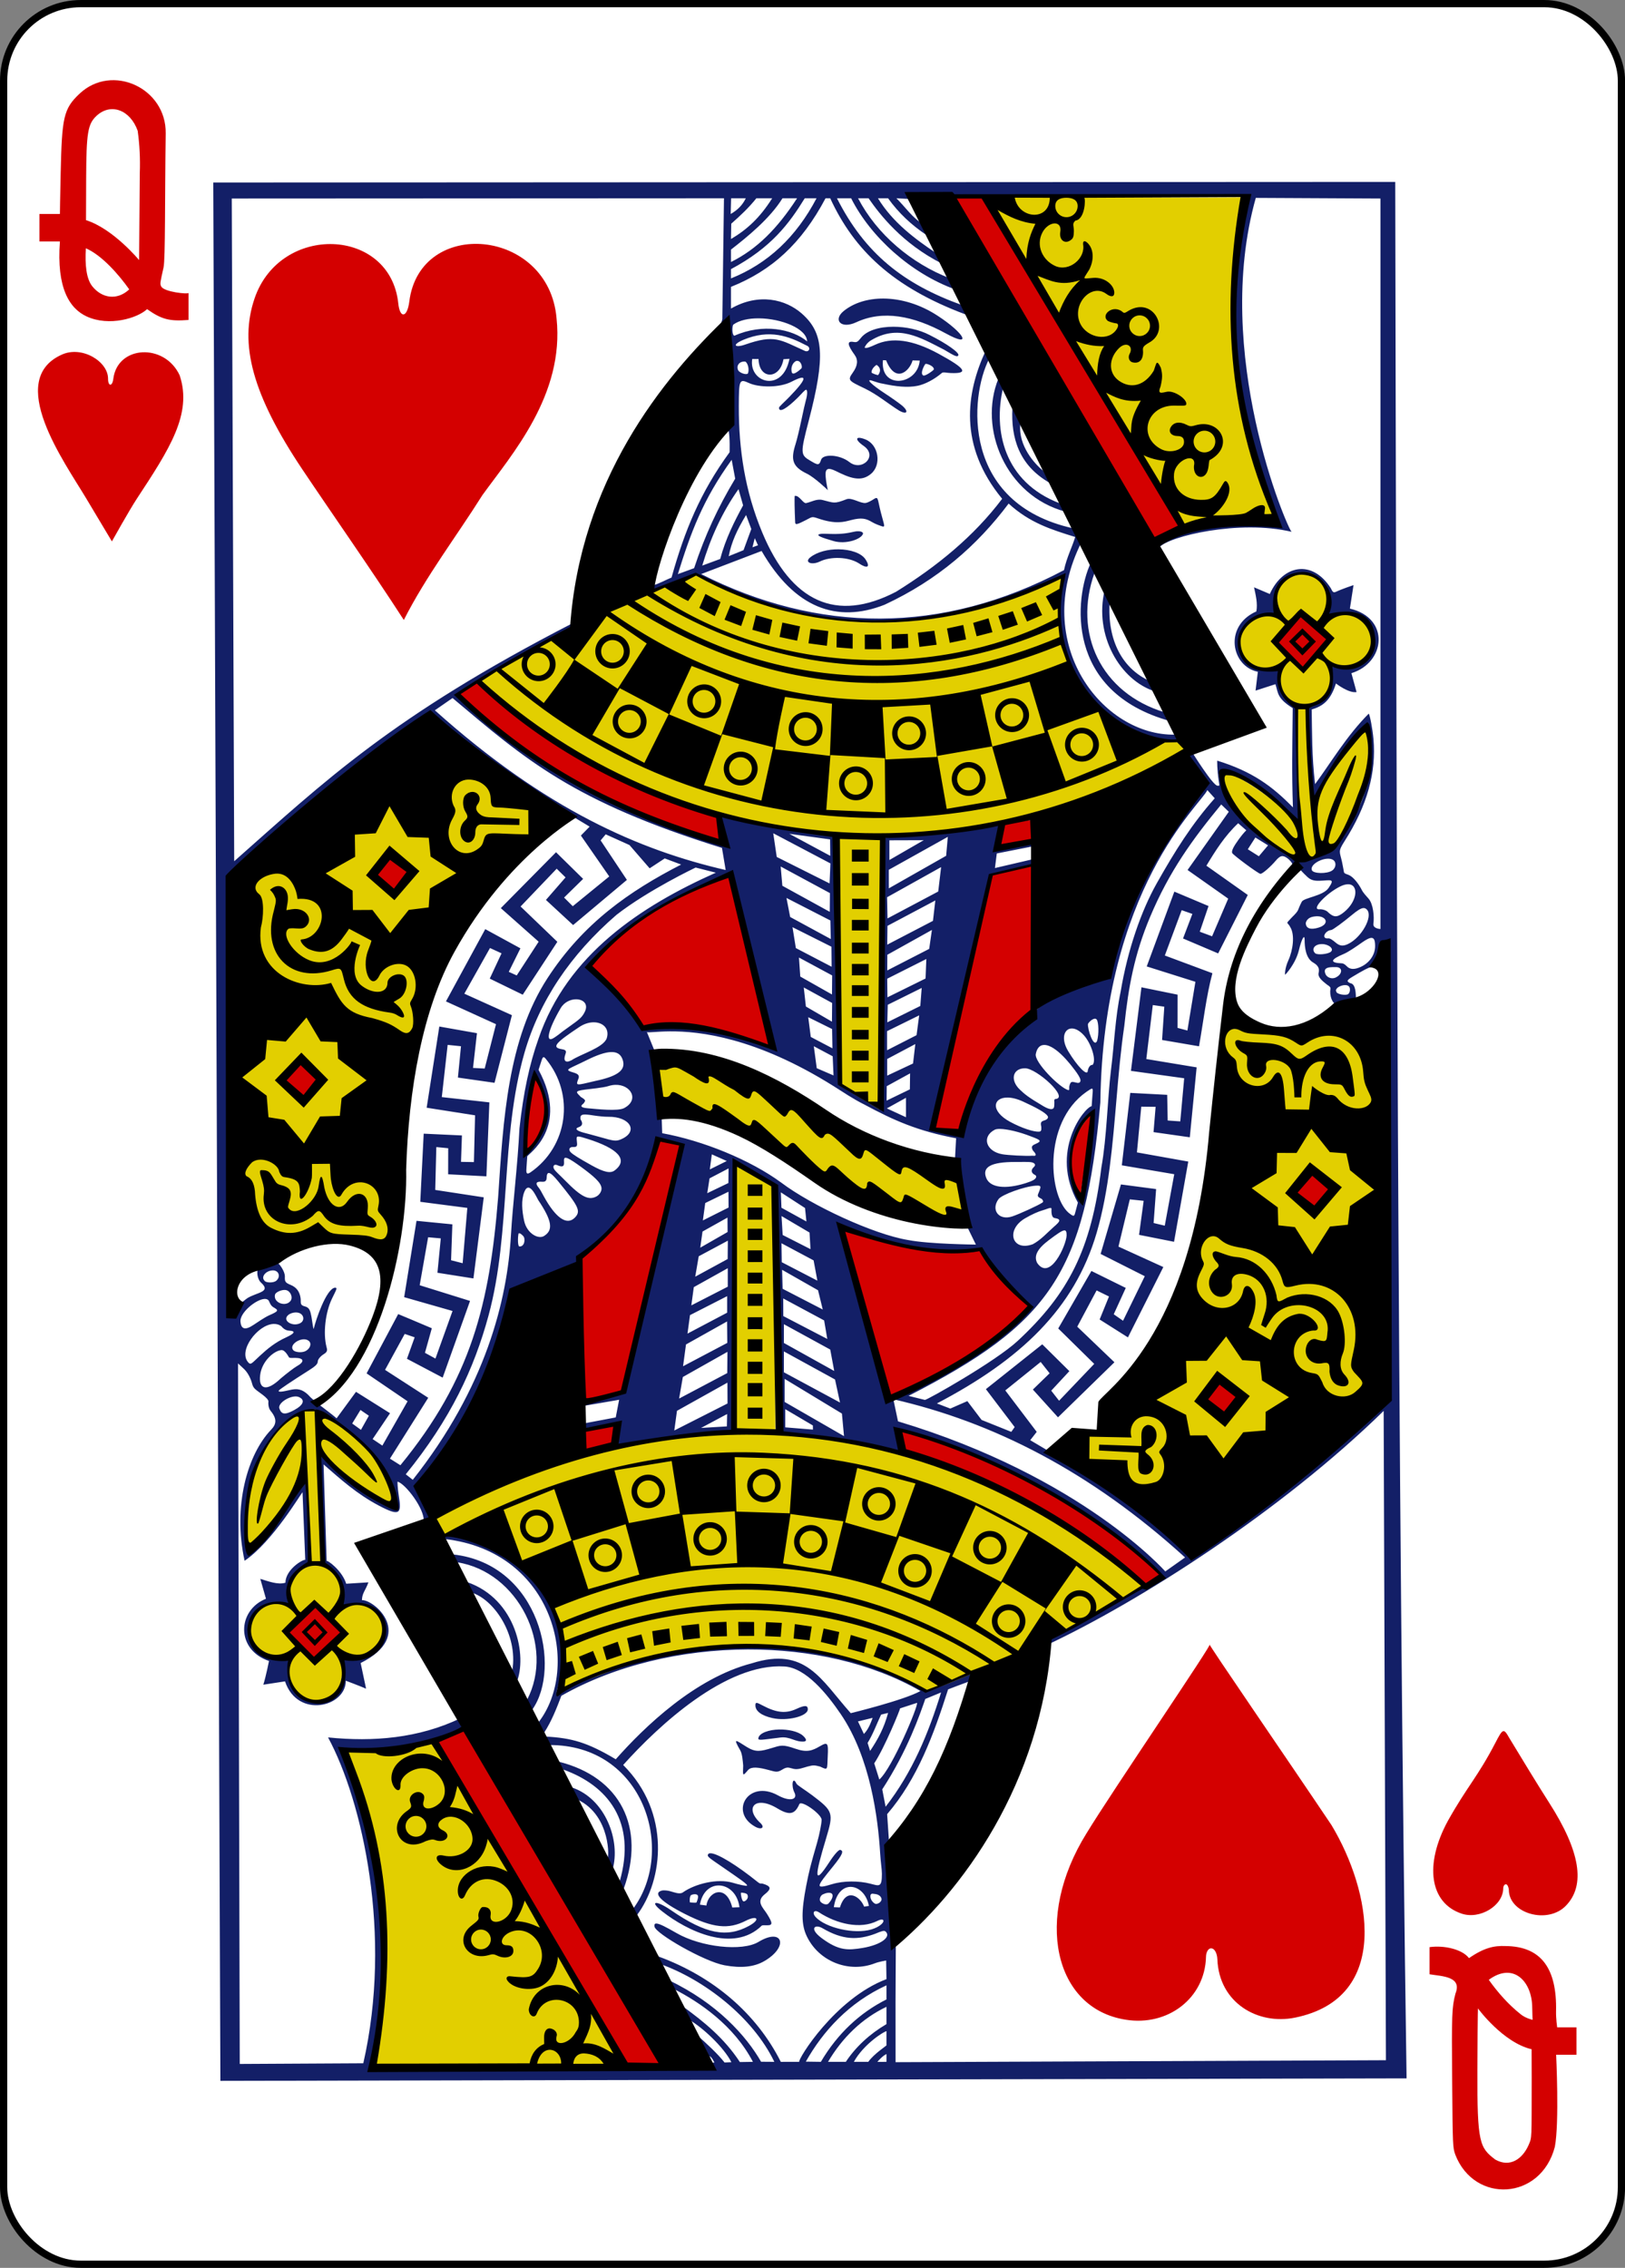 <?xml version="1.0" encoding="UTF-8" standalone="no"?>
<!-- Created with Inkscape (http://www.inkscape.org/) -->

<svg
   xmlns:dc="http://purl.org/dc/elements/1.1/"
   xmlns:cc="http://creativecommons.org/ns#"
   xmlns:rdf="http://www.w3.org/1999/02/22-rdf-syntax-ns#"
   xmlns:svg="http://www.w3.org/2000/svg"
   xmlns="http://www.w3.org/2000/svg"
   xmlns:sodipodi="http://sodipodi.sourceforge.net/DTD/sodipodi-0.dtd"
   xmlns:inkscape="http://www.inkscape.org/namespaces/inkscape"
   width="224.219"
   height="312.812"
   id="svg4423"
   version="1.1"
   inkscape:version="0.48.5 r10040"
   sodipodi:docname="hearts_queen.svg">
  <rect width="100%" height="100%" fill="#808080" stroke="none"/>
  <title
     id="title3002">Vectorized Playing Cards 1.0</title>
  <sodipodi:namedview
     id="base"
     pagecolor="#ffffff"
     bordercolor="#666666"
     borderopacity="1.0"
     inkscape:pageopacity="0.0"
     inkscape:pageshadow="2"
     inkscape:zoom="1"
     inkscape:cx="42.47633"
     inkscape:cy="93.202362"
     inkscape:document-units="px"
     inkscape:current-layer="printing-marks"
     showgrid="false"
     inkscape:snap-global="false"
     inkscape:snap-bbox="true"
     inkscape:snap-page="true"
     inkscape:window-width="1104"
     inkscape:window-height="755"
     inkscape:window-x="167"
     inkscape:window-y="0"
     inkscape:window-maximized="0"
     fit-margin-top="0"
     fit-margin-left="0"
     fit-margin-right="0"
     fit-margin-bottom="0" />
  <defs
     id="defs4425" />
  <g
     id="layer1"
     inkscape:groupmode="layer"
     inkscape:label="QD"
     transform="translate(-259.934,-369.776)" />
  <g
     inkscape:groupmode="layer"
     inkscape:label="Printing Marks"
     id="printing-marks"
     transform="translate(-259.934,-369.776)">
    <g
       style="display:inline"
       id="g4709"
       transform="translate(-512.471,-136.724)">
      <g
         transform="translate(-1694.063,23.063)"
         id="g9416">
        <rect
           ry="10.63"
           rx="10.63"
           style="fill:#ffffff;fill-opacity:1;stroke:#000000;stroke-width:0.997;stroke-miterlimit:4;stroke-opacity:1;stroke-dasharray:none;display:inline"
           id="rect6369"
           width="223.228"
           height="311.811"
           x="2466.968"
           y="483.937" />
      </g>
      <g
         transform="matrix(0.154,0,0,0.154,-84.139,794.493)"
         id="g3774"
         style="display:inline">
        <g
           transform="translate(4412.172,-1166.374)"
           id="g3840">
          <g
             transform="matrix(1,0.004,-0.004,1,1.31,-8.449)"
             id="g3851">
            <g
               transform="translate(-307.162,-19.012)"
               id="g3894">
              <path
                 style="fill:#131f67;fill-opacity:1"
                 d="m 3628.406,-18.625 -1059,0.531 6.375,1700.25 1062.781,-2.219 c -8.228,-566.882 -9.008,-1132.692 -10.156,-1698.562 z m -124.937,14.312 111.687,0.562 0,654.25 c 0,0 -6.958,-0.201 -6.312,-4.781 0.865,-6.133 -0.076,-17.609 -4.375,-22.438 -1.812,-2.035 -4.771,-5.236 -5.938,-7.562 -2.933,-5.848 -7.762,-11.9 -11.625,-13.531 -1.92,-0.811 -4.146,-1.264 -4.437,-2.594 -0.27,-1.235 -0.899,-5.313 -1.719,-9.062 -2.053,-9.39 -3.881,-9.094 2.094,-18.438 20.702,-32.373 28.671,-62.153 26.055,-91.679 -0.817,-9.223 -3.13,-21.171 -4.223,-22.811 -20.009,20.049 -34.491,44.827 -48.106,63.131 -3.034,-26.153 -2.598,-45.893 -3.039,-66.859 10.685,-3.047 17.149,-8.733 21.75,-23.281 0,0 11.454,8.967 18.469,7.688 l -4.619,-16.897 c 30.636,-9.401 34.826,-49.381 -1.358,-57.831 L 3591.031,342.5 c 0,0 -10.918,3.655 -15.719,6 -2.39,1.007 -2.981,0.209 -4.656,-3.25 -16.873,-26.25 -43.074,-20.662 -54.625,5.219 l -14.125,-6 c 1.531,7.162 3.358,14.425 2.063,21.594 -29.647,13.2 -22.323,49.327 1.344,54.062 L 3503.25,437 l 17.812,-5.75 c 2.597,7.929 1.268,12.513 15.5,21.438 -0.349,35.369 -0.922,57.483 0.188,88.906 -18.555,-18.998 -36.459,-32.192 -67.844,-41.875 0,0 -0.292,7.617 1.531,19.188 0.602,3.817 0.487,3.257 -1.312,3.25 -4.079,-0.093 -22.469,-29.656 -22.469,-29.656 0,0 -2.137,0.026 -4,1.875 -2.19,2.173 2.814,6.187 9.844,16.625 8.229,12.218 7.434,11.702 0.969,17.188 -36.749,31.181 -89.824,149.866 -80.906,161.406 -23.23,1.39 -113.777,45.784 -130.219,137.312 -0.975,4.121 -2.906,9.469 -2.906,9.469 l -26.188,-6.5 c 15.795,-74.966 51.438,-227.406 51.438,-227.406 0,0 25.061,-7.12 39.719,-8.688 l -0.156,-5.906 -34.5,8.031 1.656,-13.062 32.563,-6.406 -0.094,-3.094 -34.469,4.625 5.625,-21.75 c 0,0 -77.378,11.365 -105.094,10.531 1.755,84.577 -4.919,154.838 -1.328,245.987 l -37.829,-22.925 c -3.364,-63.46 -4.375,-223.75 -4.375,-223.75 l -104.453,-16.406 3.469,25.18 C 2938.83,540.517 2851.963,508.938 2788,441.844 c 39.376,-30.219 105.094,-60.188 105.094,-60.188 l -2.156,-4.812 c -161.584,83.299 -221.597,141.171 -302.781,212.969 l -2.187,-593.562 441,-0.219 -1.469,108.25 c 0,0 -0.573,2.804 -1.406,3.781 -5.392,26.224 10.086,72.774 6.969,95.438 1.444,6.995 0.938,20 0.938,20 -26.329,36.063 -40.278,70.299 -52,112.219 -4.535,1.799 -11.216,5.508 -15.938,6.781 l -1.344,5.719 c 10.332,-5.675 39.625,-14.938 39.625,-14.938 130.501,63.62 226.395,48.047 329.031,0.781 -16.365,57.442 19.212,130.485 77.75,145.844 6.693,1.756 18.16,3.253 24.719,1.531 6.554,-1.89 -14.752,-50.645 -24.188,-52.469 -28.277,-12.247 -39.922,-41.027 -36.906,-74.031 l -4.688,-7.875 c -9.64,40.095 13.554,80.806 45.406,90.75 l 8.562,18.688 c -57.727,-17.315 -82.309,-71.367 -63.094,-124.812 0.335,-33.351 -21.272,-48.097 -31.188,-62.469 C 3277.548,250.068 3268.219,203.576 3277,166 c 23.37,9.94 -15.75,-33 -15.75,-33 -17.213,37.282 -24.405,84.418 14.969,132.188 -25.472,33.749 -58.315,60.448 -95.031,83.25 -53.661,28.001 -93.919,9.134 -119.844,-52.875 -15.565,-37.231 -21.14,-74.345 -21.063,-113.219 0.088,-24.067 0.359,-24.797 9.375,-20.719 8.47,3.832 26.843,4.376 37.813,-1.281 14.948,-7.708 14.243,-3.017 -2.031,13.719 -4.427,4.552 -9.153,8.66 -9.156,9.531 -0.019,4.941 6.948,0.778 16.875,-9.062 3.625,-3.593 6.304,-7.053 7.438,-7 1.298,0.06 1.18,4.688 -0.313,9.688 -0.573,1.919 -2.396,10.031 -4.062,18 -1.667,7.969 -3.95,17.33 -5.063,20.812 -4.414,13.821 -3.217,20.227 10.039,26.612 6.99,3.366 18.944,14.825 18.839,14.825 0,0 -2.855,-12.565 -1.798,-16.605 1.272,-4.859 7.047,-1.423 12.931,1.387 13.005,6.212 20.574,6.39 27.554,0.562 9.632,-8.041 6.871,-26.102 -5.034,-30.812 -8.734,-3.456 -10.261,-0.258 -1.543,5.821 13.081,9.121 -1.669,23.22 -12.777,14.48 -8.689,-6.837 -23.775,-7.603 -25.459,-1.909 -1.592,5.383 -3.237,4.405 -9.252,0.89 -9.348,-5.463 -9.427,-6.419 -1.594,-36.562 14.833,-57.078 13.38,-78.034 -6.281,-95.375 -14.553,-12.836 -38.591,-18.796 -63.531,-4.531 l 0,-19.438 c 36.609,-14.629 63.243,-38.832 84.719,-79.344 l 4.187,0 c 21.382,46.296 55.945,79.549 120.969,103.938 25.405,25.083 -32.2,-72.046 -13.812,-32.281 -34.502,-13.362 -65.261,-39.263 -82.188,-71.656 l 9.406,0 c 9.911,14.32 29.994,40.451 65.75,58.5 3.246,2.716 6.375,-0.094 6.375,-0.094 0,0 -29.999,-47 -34.906,-58.188 l 299.714,-2.121 c -9.511,72.995 -22.904,152.318 29.802,294.485 -24.72,-12.98 -123.839,14.672 -106.391,20.136 8.758,-10.107 71.919,-25.028 118.656,-14 -3.866,-3.338 -71.272,-159.741 -32.062,-299.062 z m 32.062,299.062 c 0.086,0.074 0.166,0.11 0.188,0.031 -0.061,-0.015 -0.126,-0.017 -0.188,-0.031 z m -231.562,281.688 0.281,11.438 2.375,-0.562 -1.375,-11.125 z M 3033.375,-3.969 l 13.156,0 C 3043.643,1.973 3039.425,6.428 3033,10.094 z m 22.625,0 14.156,0 c -11.029,17.553 -22.754,28.185 -36.906,36.5 l 0.25,-13.75 c 8.183,-7.167 15.989,-14.579 22.5,-22.75 z m 23.406,0 13.063,0 c -17.729,27.235 -35.923,45.519 -59.219,57.094 l 0,-11.125 c 14.389,-11.19 34.793,-27.635 46.156,-45.969 z m 19.938,0 10.562,0 c -18.161,34.598 -43.49,58.494 -76.656,71.781 l 0,-8.312 c 36.327,-19.358 52.223,-40.966 66.094,-63.469 z m 28.875,0 12.687,0 c 17.407,34.591 53.571,67.313 93.281,81.656 l 6.062,14.031 c -52.347,-18.793 -87.017,-46.211 -112.031,-95.688 z m 36.719,0 9.062,0 c 9.525,13.278 21.072,24.067 34.562,33.031 l 8.219,15.906 c -18.208,-12.249 -38.535,-27.123 -51.844,-48.938 z m 16.531,0 10.125,0.531 L 3205,18.906 c -8.932,-5.019 -15.696,-15.223 -23.531,-22.875 z m -11.625,89.812 c -13.883,-0.064 -26.511,3.764 -35.656,11.219 -9.66,7.874 -2.553,16.453 11.344,10 23.67,-10.991 50.864,-6.037 80.219,10.031 24.716,13.529 16.057,-0.569 -7,-15.625 -15.806,-10.456 -33.172,-15.553 -48.906,-15.625 z m -111.625,17.719 c 19.913,0.158 42.726,8.977 43.281,20.656 -13.206,-11.047 -39.752,-16.41 -65.219,-5.062 -1.949,-0.413 -2.223,-7.341 -1.062,-9.875 5.484,-4.047 13.949,-5.79 23,-5.719 z m 120.594,7.531 c -12.592,-0.003 -24.114,3.293 -29.438,10.375 -2.719,3.357 -3.438,3.717 -6.438,3.219 -5.857,-0.974 -5.529,2.412 1.156,11.688 3.243,4.499 2.71,9.618 -1.625,15.719 -4.978,7.004 -4.007,7.271 10.812,14.375 11.33,5.516 20.427,13.34 30.719,19.781 7.352,4.148 8.82,0.5 2.031,-4.969 -2.33,-1.877 -9.234,-6.806 -15.437,-10.844 -10.514,-6.843 -18.232,-13.76 -9.875,-10.688 3.831,1.211 4.818,1.716 9.031,2.438 10.831,2.341 21.534,3.646 30.625,1.812 6.521,-1.303 15.015,-5.619 22,-11.656 1.785,-0.822 3.547,0.051 7.875,0.219 16.557,0.643 12.902,-4.217 -10.875,-17.188 -23.527,-12.834 -41.981,-15.174 -57.031,-8.125 -6.372,2.984 -10.019,3.729 -9.094,1.844 0.965,-1.966 2.735,-4.25 5.594,-5.906 24.323,-14.555 43.87,-2.49 65.312,8.438 9.202,5.483 11.689,6.909 12.781,5.156 1.399,-2.245 -10.26,-10.532 -25.906,-18.375 -9.174,-4.755 -21.108,-7.31 -32.219,-7.312 z m -77.763,16.852 c 4.117,1.612 2.271,6.317 -1.489,4.834 -22.462,-10.085 -26.969,-14.999 -53.744,-5.665 -8.846,3.084 -12.35,0.359 -1.494,-4.296 23.652,-9.896 40.816,-3.22 56.727,5.128 z m -15.393,11.866 c -6.084,30.901 -36.847,21.374 -33.375,0.156 l 5.656,0.031 c 0.44,18.662 19.145,18.536 22.344,0.188 z m 178.906,0.062 8.281,17.719 c -18.118,44.618 6.478,104.698 59.969,119.094 0,0 8.629,13.259 6.938,14.938 -100.42,-22.224 -92.695,-117.955 -75.188,-151.75 z m -95.125,1.156 2.812,0.156 c 8.673,21.538 21.267,9.162 23.719,0.062 l 6.406,0.156 c -1.956,22.307 -35.798,26.094 -32.938,-0.375 z m -77.406,0.625 c 4.064,-0.474 5.448,5.626 4.313,6.75 -0.314,0.311 -7.747,7.532 -8.656,3.281 -1.33,-6.218 2.655,-9.727 4.344,-10.031 z m -46.844,0.625 c 0.344,0.002 0.692,0.019 1.062,0.062 2.52,1.921 3.476,7.665 2.156,10.625 -1.492,1.548 -7.52,-0.565 -8.687,-2.875 -1.793,-3.376 0.313,-7.846 5.469,-7.812 z m 162.875,2.062 c 1.982,0.079 7.437,2.435 6.906,5.062 -0.135,0.668 -7.726,6.256 -9.438,5.344 -3.293,-1.755 1.263,-9.782 1.906,-10.281 0.113,-0.088 0.342,-0.136 0.625,-0.125 z m -44.375,0.969 c 0.05,-0.015 0.107,-0.013 0.125,0 0.585,0.434 5.436,3.452 1.312,9.031 -0.285,0.385 -5.787,-1.572 -5.875,-2.219 -0.446,-3.245 3.682,-6.583 4.438,-6.812 z m 121.688,39.125 c -1.225,25.646 5.463,50.545 33.469,66.531 l -6.031,-11 c -7.179,-5.719 -22.222,-22.039 -20.344,-41.469 z m -251.5,45.844 3.156,16.875 c -15.412,25.607 -27.112,50.773 -36.812,80.188 l -14.563,5.312 c 11.562,-37.097 22.253,-66.491 48.219,-102.375 z m 6.125,26.281 4.125,14.5 c -7.567,13.945 -15.654,29.698 -20.531,48.031 l -16.094,5.938 c 7.242,-24.292 17.832,-47.89 32.5,-68.469 z m 51.031,6 c -0.24,0.002 -0.476,0.027 -0.719,0.094 -0.17,2.86 -0.139,10.76 0.469,23.781 0.115,2.47 2.538,1.43 9.375,-2.062 5.961,-3.045 5.347,-3.527 11.125,-1.594 16.001,5.479 23.28,3.1 29.531,1.49 9.533,-2.456 13.426,-1.461 18.969,1.854 3.049,1.823 7.207,3.169 8.031,3.469 4.39,1.597 2.717,-0.334 -0.281,-12.188 -3.372,-13.33 -1.926,-14.792 -7.269,-11.32 -1.174,0.763 -4.564,2.64 -6.416,2.855 -4.655,0.542 -12.429,-5.164 -17.065,-3.351 -11.228,4.393 -11.126,3.237 -21.552,0.681 -5.212,-1.277 -10.202,1.898 -14.728,2.791 -2.586,0.323 -5.867,-6.526 -9.469,-6.5 z m 191,6.906 c 18.969,17.398 38.471,23.352 59.625,29.938 -2.55,8.652 -7.656,18.38 -10.031,29.688 -110.095,58.193 -220.733,56.365 -325.094,3.531 l 54.156,-20.688 c 29.587,51.242 67.515,64.922 110.156,48.156 47.651,-22.165 82.927,-53.003 111.187,-90.625 z m -235.25,10.25 4.688,12.562 -6.969,18.938 -13.281,5.375 c 2.544,-12.901 7.452,-23.501 15.562,-36.875 z m 99.5,14.562 c -3.295,0.158 -8.273,2.374 -19.625,2.438 -6.146,0.034 -10.96,-0.514 -13.344,-0.031 -4.945,1.002 0.834,3.21 11.906,6.375 11.072,3.151 24.6,-1.601 26.281,-6.406 0.411,-1.174 -1.049,-2.575 -5.219,-2.375 z m -91.719,6.188 2.906,6.375 -4.969,1.781 z m 292.719,3.594 8.219,18.719 c -14.241,30.818 -23.695,115.284 71.375,141.562 l 4.156,12.094 c -64.706,1.264 -129.549,-80.98 -83.75,-172.375 z m -217.687,6.375 c -9.29,-0.092 -19.019,2.215 -25.281,7.188 -5.662,4.479 1.26,7.303 8.625,3.719 9.539,-4.642 25.464,-4.259 34.812,1.594 7.149,4.873 10.876,4.016 6.094,-3.406 -3.753,-5.825 -13.721,-8.989 -24.25,-9.094 z m 415.094,21.031 c 24.849,-0.41 27.432,35.161 22.594,38.219 1.399,-0.471 5.645,-1.721 11.688,-1.562 18.209,0.476 27.702,10.543 28.75,25.188 1.056,14.755 -10.155,22.974 -26.5,22.156 -6.066,-0.303 -10.245,-0.918 -9.969,0.156 3.036,11.79 -0.629,29.562 -16.25,34 -1.795,0.51 -4.35,3.011 -4.406,3.906 -1.169,18.701 4.156,82.938 4.156,82.938 0,0 29.284,-49.219 35.875,-56.688 12.892,-17.597 15.221,-16.024 15.25,13.219 -2.134,40.563 -8.641,49.867 -32.531,83.906 -10.228,14.661 -34.443,6.963 -32.25,16.875 0.484,2.189 4.416,6.12 8.344,9.844 2.516,2.385 5.119,3.883 11,3.688 10.332,-0.343 14.354,-2.438 8.184,6.539 -4.883,7.105 -22.047,8.578 -23.98,12.273 -4.499,8.596 -1.419,6.696 -9.11,14.25 -5.885,6.448 -3.838,3.162 -1.156,8.469 4.208,6.847 2.456,20.511 -1.719,29.719 -3.401,7.5 -3.022,12.851 -3.022,12.851 0.062,0.625 9.562,-9.802 12.428,-21.851 2.385,-10.024 5.178,-15.05 5.156,-9.438 -0.028,7.081 1.206,16.704 7.594,20.375 5.052,2.904 5.779,5.804 4.938,9.375 -0.87,3.692 3.075,6.944 6.969,10.031 0.915,0.912 3.985,2.113 3.656,4.062 -1.039,6.161 1.462,13.406 5.954,14.586 2.001,0.991 14.754,-0.093 16.859,-7.273 -0.204,-2.288 -0.019,-11.706 -5.094,-12.25 -3.587,-1.651 -3.212,-2.638 2.219,-5.875 8.125,-4.843 14.02,-8.319 18.031,-9.062 5.372,-0.729 10.531,-6.562 10.531,-6.562 l 1.031,387.188 c -48.188,49.32 -101.004,98.409 -170.656,146.656 -40.476,-33.73 -84.704,-67.874 -131.656,-93.438 l -16.219,-9.594 5.812,-7.438 -28.156,-37.125 31.688,-25.5 8.031,10.156 -15,14.562 22.5,24.875 50.562,-49.312 -33.312,-31.875 17.344,-32.469 11.094,5.438 -8.375,20.594 25.344,16.031 31.719,-63 -40.219,-18.312 10.188,-42.312 12.406,1.312 -4.125,30.469 31.344,6.219 12.75,-71.844 -46,-8.219 3.906,-40.969 12.844,0.156 -1.875,22.656 32.5,4.625 6.125,-62.625 -45.094,-7.469 5.812,-48.344 10.312,1.469 -2,29.812 33.094,5.656 c 3.637,-20.218 6.601,-45.606 12,-65.438 l -42.625,-15.875 15.094,-40.594 9.594,3.344 -8.375,22 31.469,13.375 26.531,-52.344 -37.062,-26.219 c 8.304,-13.776 16.596,-26.871 28.469,-38.031 l 7.281,6.344 c 0,0 -2.672,2.409 -6.781,8.094 -4.991,6.905 -6.556,10.392 -5.875,12.188 0.673,1.775 23.573,18.681 25.312,18.688 2.02,0.008 9.615,-6.915 13.531,-11.562 4.191,-4.974 6.387,-5.454 10.719,-2.344 0.864,0.62 2.109,1.848 3,2.906 1.042,1.25 1.459,2.298 1.562,3.094 0.102,0.781 -0.118,1.304 -0.312,1.625 0.368,-0.348 1.166,-0.953 2.875,-1.906 3.112,-1.735 -6.027,-9.769 -13.5,-13.938 -22.35,-12.542 -48.643,-36.178 -54.719,-65.75 -2.228,-13.279 32.102,2.692 55.75,26.25 3.583,3.564 16.906,16.469 16.906,16.469 -1.943,-34.18 -4.727,-68.903 -3.219,-103.5 L 3535,448.812 c -7.307,-5.089 -10.117,-13.441 -10.781,-21.812 -0.458,-5.772 4.495,-8.723 -6.813,-8.344 -23.531,0.209 -37.15,-21.94 -22.875,-40.875 5.101,-7.085 26.806,-10.546 26.781,-10.375 -5.545,-22.645 11.107,-34.794 23.375,-35.938 z m -8.562,263.344 c -0.446,0.421 -0.257,0.424 0,0 z m 31.156,-225.125 c -0.308,0.104 -0.656,0.219 -0.656,0.219 0.226,-0.009 0.455,-0.091 0.656,-0.219 z m -783.5,73.969 c 65.718,55.324 107.647,92.551 241.406,134.219 l 3.312,19.812 C 2951.587,579.931 2867.683,543.985 2767.938,454.625 z M 2764,456.438 c 41.611,38.846 84.267,68.433 127.438,93.25 l 15.156,9.125 -7.813,8 25.406,36.625 -32.688,26.656 -7.781,-7.75 17.062,-16.719 -24.281,-23.875 -49.469,50.062 33.906,30.062 -19.656,30.219 -7.125,-3.219 10.438,-21.062 -31.5,-17.188 -35.219,64.719 44.844,20.406 -10.125,39.719 -10.469,-0.531 3.531,-31.125 -33.719,-5.969 -11.344,72.719 43.375,6.812 -1.031,41.875 -11.562,-0.188 0.812,-23.656 -34.25,-1.594 -3.062,61.031 42.156,5.469 -4.187,49.531 -10.375,-2.656 1.156,-32.156 -32.125,-3.156 -11.062,68.375 43.344,12.375 -15.312,42.625 -9.406,-5.156 6.156,-22 c -7.904,-3.447 -30.125,-12.688 -30.125,-12.688 l -28.313,53.094 36.719,25 -22.594,39.688 -8.719,-5.844 15.594,-23.156 -30.5,-19.156 -17.375,23.719 c -7.375,-6.406 -20.631,-15.294 -25.687,-21.25 -5.404,-4.921 -9.513,-5.671 -16.469,-4.031 -5.489,1.294 -10.774,2.286 -9.562,0.344 0.596,-0.956 11.018,-7.968 26.938,-18.062 4.452,-2.823 7.96,-5.288 7.906,-7.812 -0.04,-1.884 2.411,-4.871 5.625,-6.812 3.557,-2.149 2.761,-4.151 2.188,-6.375 -3.077,-11.942 -1.136,-30.561 4.875,-43.094 4.024,-8.389 5.284,-9.896 2.656,-9.906 -7.749,0.993 -17.192,29.061 -19,36.969 -0.608,-0.628 -1.451,-8.028 -2,-10.875 -0.991,-5.143 -1.713,-8.332 -5.844,-9.312 -4.938,-1.173 -3.372,-3.537 -3.875,-7.25 -0.817,-6.023 -3.662,-9.837 -8.812,-11.969 -4.958,-2.052 -5.498,-2.877 -5.281,-7.812 -0.017,-3.877 -4.057,-10.441 -7.062,-12.531 l -17.188,6.062 c -1.353,4.538 0.446,10.422 3.281,12.562 8.637,8.127 -4,8.239 -12.656,13.531 -2.339,1.514 -5.138,4.807 -7.031,3.719 -5.495,-1.8 -5.064,14.618 -10.469,12.562 L 2583.75,603.562 C 2629.804,555.878 2764,456.438 2764,456.438 z m 696.062,69.656 6.625,7.344 c -20.547,23.121 -35.45,46.928 -51.875,76 -14.013,24.803 -26.123,59.531 -32.469,97.406 -4.898,23.184 -5.656,46.779 -8.688,70.5 -3.088,25.524 -3.678,59.89 -8.562,86.844 -9.018,73.917 -29.778,113.25 -74.906,155.188 -19.834,18.432 -81.536,53.243 -83.219,52.906 l -14.625,-3.625 c 126.522,-64.767 158.152,-109.436 171.844,-262.75 2.677,-192.351 90.166,-266.857 95.875,-279.812 z m 12.438,12.875 6.781,6.531 -36.937,52.156 36.406,25.656 -14.438,33.719 -11.031,-4.094 7.844,-23 -30.625,-12.906 -24.75,67 43.625,13.75 -7.188,43.656 -8.812,-2.375 0.031,-29.75 -32.375,-6.594 -9.406,74.844 47.688,6.625 -3.5,38.625 -11.281,-0.781 -0.437,-23 -33.094,-1.75 -7.562,64.875 46.969,7.969 -8.5,46.094 -10,-2.375 2.25,-30.406 -31.5,-4.156 -18.219,62.25 39.562,19.938 -19.469,39.906 -8.344,-5.812 10.781,-23.594 -30.781,-15.188 -29.719,51.5 32.25,31.719 -31.5,33 -7.031,-9 16.25,-17.5 -24.281,-24.031 -50.5,40.156 25.781,33.969 -3.031,4.281 -26.625,-10.688 -12.75,-16.844 -15.25,6.687 -12.031,-4.594 c 74.588,-39.109 123.119,-84.456 143.156,-152.844 11.004,-37.812 14.275,-79.073 17.844,-120.656 1.854,-21.597 3.776,-43.288 6.906,-64.625 3.677,-34.851 9.013,-64.101 23.156,-97.719 17.154,-40.772 38,-69.508 63.688,-100.625 z m -401.375,25.781 51.219,27 -0.75,17.938 -47.344,-23.719 z m 14.406,0.5 36.5,5 0.156,14.719 z M 2921,565.719 l 21.312,9.594 18.062,20.844 13.531,-8.875 14.688,5.5 c -46.408,23.85 -87.586,52.39 -119.656,101.625 -35.737,54.867 -39.708,126.701 -44.281,196.031 -7.624,95.638 -24.025,162.816 -87.594,240.344 l -9.375,-5.906 34.312,-54.5 -38.688,-25 17.625,-32.219 8.906,3.063 -6.906,19.219 32,16.875 24.531,-68.688 -45.125,-14.062 7.562,-42.969 11.344,1 -3,30.781 32.25,5.094 9.25,-72.625 -43.469,-6.656 0.969,-38.375 10.656,1.031 -0.062,23.344 34.281,1.844 2.656,-66.25 -42.625,-4.719 5.25,-46.781 11.938,1.219 -2.75,28.062 32.812,4.688 15.563,-60.562 -42.625,-19.25 23,-40.906 10.344,4.75 -10.562,22.656 29.562,14.406 31,-47.375 -32.938,-31.625 32.344,-33.844 7.937,7.781 -17.562,20.188 24.344,22.5 48.188,-40.438 -23.531,-35.375 z m 306.531,2.25 -1.5,16.969 -51.344,29.156 -0.031,-16.625 z m 275.563,0.594 11.344,7.031 -8.219,9.75 -9.906,-6.25 z m -297.156,2.406 -30.75,17.75 0,-17.656 z m 362.625,16.562 c 1.605,0.037 3.079,0.382 4.219,1.125 3.094,2.018 2.651,6.992 -0.844,9.438 -4.55,3.185 -17.015,2.969 -18.25,-0.312 -1.78,-4.731 7.918,-10.41 14.875,-10.25 z m -490.781,7 44.125,23.812 -0.156,16.781 -42.469,-23.344 z m 143.75,0.531 -2.594,21.875 -45.438,24.094 -0.375,-18.969 z m -219.937,0.406 18.094,4.594 c -66.984,29.883 -133.183,73.226 -158.938,148.844 -8.038,22.631 -13.463,47.817 -16.995,80.062 -1.66,34.009 -6.046,67.478 -7.653,95.837 -3.274,57.747 -22.282,135.954 -87.945,219.039 l -6.281,-4.938 c 40.283,-49.634 61.223,-94.643 74.156,-142.187 20.496,-75.657 10.335,-159.154 32.188,-235.312 13.33,-46.332 41.007,-87.759 82.469,-123.594 28.85,-22.415 70.906,-42.344 70.906,-42.344 z M 3032,601.812 c 0.198,-0.01 0.288,-0.006 0.312,0.062 16.262,54.746 36.344,154.531 36.344,154.531 -43.015,-20.804 -114.625,-17 -114.625,-17 0,0 -40.289,-51.971 -48.094,-56.25 32.22,-43.46 119.916,-81.041 126.062,-81.344 z m 553.875,8.625 c 9.906,-0.316 9.194,14.733 -3.344,24.969 -6.404,5.228 -9.37,4.493 -14.094,0.312 -1.39,-1.866 -5.42,-3.197 -8.375,-2.844 -7.026,-0.027 6.86,-14.56 19.219,-20.562 2.555,-1.241 4.759,-1.816 6.594,-1.875 z m -502.906,12.25 39.344,20.188 0.375,16.625 -36.406,-19.75 z m 133.375,2.25 -2.125,18.281 -40.969,21.312 0.219,-16.844 z m 383.375,6.812 c 1.361,-0.126 2.418,0.4 3.406,1.5 5.585,6.22 -5.029,25.066 -17.062,30.719 -4.62,2.17 -7.466,1.815 -11.312,-1.5 -1.869,-1.61 -4.634,-3.726 -6.219,-3.562 -6.889,0.709 -3.088,-7.017 2.469,-7.469 1.534,-0.125 11.175,-7.339 18.469,-13.406 4.889,-4.067 7.982,-6.071 10.25,-6.281 z m -41.625,7.344 c 8.696,-0.21 11.861,7.028 1.562,10.188 -7.333,2.25 -11.425,0.649 -11.406,-4.281 1.542,-5.065 5.977,-5.654 9.844,-5.906 z m -469.719,9.781 34.906,17.5 0.156,17.938 -32.062,-16.719 z m 124.906,2.469 -2.437,16.969 -37.594,19.312 0.094,-14.031 z m 394.031,7.125 c 2.377,0.147 3.081,2.797 3.062,7.5 -0.03,7.789 -5.19,14.982 -12.938,18.5 -5.672,2.576 -9.675,2.375 -12.5,-0.656 -1.286,-1.38 -3.079,-2.495 -4,-2.531 -12.143,-0.481 -10.187,-3.611 1.438,-8.469 4.094,-1.711 12.13,-7.281 15.938,-10 4.286,-3.061 7.152,-4.458 9,-4.344 z M 3562.75,664 c 5.956,0.023 11.2,4.225 7.906,6.938 -2.562,2.109 -12.169,3.127 -14.062,1.219 -3.597,-3.625 -0.394,-8.182 6.156,-8.156 z m -468.594,12.062 29.75,16.031 -0.156,17.062 -28.406,-16.062 z m 114.125,1.312 -0.687,17.469 -34.156,16.844 -0.219,-16.656 z m 367.498,7.245 c 5.778,0.417 5.05,6.01 0.377,8.724 -3.485,2.421 -8.002,1.147 -9.844,-1.688 -4.154,-7.891 5.285,-6.94 9.467,-7.036 z m 11.592,17.928 c 0.962,1.93 0.429,5.384 -1.467,6.477 -2.533,1.068 -9.107,-0.046 -10.123,-1.962 -0.834,-1.574 -0.644,-2.4 0.969,-4 2.689,-2.138 8.731,-3.727 10.621,-0.515 z m -488.903,0.327 25.406,13.875 -0.156,16.75 -23.344,-13.562 z m 105.656,0.438 -1.25,16.125 -29.562,14.656 0.406,-15.719 z m -309.5,10.156 c 6.337,0.074 11.229,4.296 7.5,11.5 -2.329,4.498 -4.084,6.161 -14.219,13.312 -4.136,2.919 -7.724,5.59 -8,5.938 -0.276,0.348 -2.917,2.171 -4.656,3.375 -9.082,6.287 -5.931,-6.84 5.406,-26.188 3.249,-5.545 9.04,-7.995 13.969,-7.938 z m 307.25,14.375 -2.344,17.75 -26.437,13.5 0,-17.094 z m -99.406,1.656 21.375,10.594 0.312,17.281 -19.406,-10.188 z m 256.781,1.344 c 0.687,-0.028 1.286,0.207 1.719,0.812 1.751,2.451 2.032,13.04 0.312,19.031 -2.992,7.049 -8.809,-10.734 -8.156,-15.25 1.243,-2.045 4.065,-4.51 6.125,-4.594 z m -449.344,3.219 c 8.645,-0.159 14.895,5.747 11.969,14.5 -3.371,8.451 -22.885,13.769 -31.688,19.594 -5.758,2.856 -7.152,-0.242 -5.375,-5.219 0.822,-2.301 1.453,-4.103 -2.938,-4.75 -10.659,-1.57 -4.164,-6.75 15.375,-19.844 4.281,-2.869 8.727,-4.209 12.656,-4.281 z m 428.688,5.531 c 3.066,-0.034 6.847,1.763 10.75,6 6.714,7.289 11.566,22.634 7.906,26.625 -2.805,-0.312 -4.196,3.825 -4.344,5.5 -0.426,4.834 -9.247,-3.991 -17.594,-17.906 -6.723,-11.209 -3.464,-20.145 3.281,-20.219 z m -360.031,2.594 c 26.351,-0.18 76.666,5.266 146.312,48.844 8.882,5.566 17.766,11.701 27.812,16.656 26.422,14.248 48.227,23.905 82.281,30.25 L 3234,855.562 c -0.306,5.561 8.862,37.766 4.656,55.875 -6.248,-0.12 6.031,5.344 6.031,5.344 l 8,16.375 c 0,0 -41.806,-0.354 -60.812,-4.094 -30.616,-4.979 -86.492,-30.93 -113.5,-51.344 -28.054,-20.578 -70.425,-37.684 -106.75,-44.312 l -0.5,-15.156 c 0,0 -3.607,-51.896 -6.5,-59 l -6.688,-16.406 c 1.64,0.659 8.647,-0.574 20.625,-0.656 z m 219.844,11.375 -2.031,17.406 -23.188,10.875 0,-14.906 z m 115.563,0.781 c 6.489,0.015 16.316,7.608 27.531,22.781 2.527,3.418 4.476,6.384 4.844,8.438 0.34,1.894 -0.828,2.982 -2.688,2.75 -4.421,-0.799 -6.043,-2.395 -7.281,3.094 -0.304,1.359 0.483,3.819 -1.031,3.375 -7.873,-2.31 -30.383,-25.021 -29,-32.281 1.039,-5.453 3.732,-8.165 7.625,-8.156 z m -206.5,1.156 16.906,9 0.75,17.156 -15.031,-6.469 z m -181.688,5.219 c 5.191,-0.169 8.413,1.88 10.063,5.906 3.977,9.707 -3.066,15.553 -23.969,19.938 -18.161,4.316 -17.789,4.585 -15.25,-2.156 1.684,-4.473 -3.927,-4.971 -7.062,-6.156 -5.299,-2.004 -0.963,-2.625 14.281,-10.219 9.578,-4.772 16.747,-7.144 21.937,-7.312 z m -60.437,4.594 c 0.516,-0.044 1.134,0.443 2.031,1.562 26.407,31.988 19.616,78.607 -13.812,101.625 -3.796,2.513 -3.929,0.183 -3.5,-4.812 l 0.656,-9.5 c 0.172,-1.887 38.397,-25.354 10.125,-77.562 l 2.375,-7.375 c 0.756,-2.349 1.265,-3.864 2.125,-3.938 z M 3296.75,775.25 c 10.425,0.04 39.683,26.583 27.219,27.531 -1.464,0.111 -0.964,2.011 -0.969,3.219 0,1.208 -0.069,3.506 -0.406,4.375 -0.899,2.317 -4.311,1.86 -9.563,-1.25 -13.313,-7.882 -16.334,-10.394 -20.937,-14.75 -9.059,-8.571 -6.484,-19.168 4.656,-19.125 z m -103.031,4.562 -0.188,14.312 -20.844,10.094 0.125,-12.938 z m -264.156,10.281 c 14.029,-0.484 21.921,13.494 7.906,20.844 -5.603,2.938 -24.046,0.878 -32.625,0.125 -9.684,-0.85 -3.965,-3.726 -3.438,-4.594 1.329,-2.187 2.361,-2.524 -2.687,-5.531 -4.012,-4.22 -6.309,-5.256 3.719,-6.562 4.867,-0.634 16.686,-1.786 20.781,-3.125 2.209,-0.722 4.34,-1.087 6.344,-1.156 z M 3356.594,793.5 c 1.033,-0.046 0.922,1.668 0.5,6.125 l -0.688,9.562 c -6.389,1.02 -38.13,40.48 -12.344,86.375 l -2.156,8.156 c -0.991,4.033 -1.313,4.621 -4.656,2.125 -19.326,-13.356 -25.598,-81.349 14.438,-109.469 2.606,-1.726 4.103,-2.839 4.906,-2.875 z m -75.375,7.969 c 3.731,0.067 8.296,1.118 13.531,3.5 12.194,5.549 20.298,10.036 22.188,13 1.167,1.83 -0.664,3.354 -3.125,4.062 -2.977,0.857 -3.34,2.103 -2.531,5.594 -0.01,2.028 0.51,4.27 -2.031,4.406 -4.704,0.251 -15.211,-3.061 -25.844,-8.781 -17.951,-9.657 -15.514,-22.02 -2.187,-21.781 z m -91.188,0.219 0,17.406 -17.125,-7.906 z m -287.062,14.969 c 1.815,0.048 4.219,0.373 7.375,0.875 3.858,0.614 9.849,1.21 12.937,1.156 19.517,-0.339 27.601,13.249 11.5,20.156 -4.404,1.889 -6.236,1.684 -18.281,-1.812 -5.769,-1.674 -12.834,-3.432 -15.719,-4.25 -5.801,-1.646 -7.808,-3.473 -3.969,-4.781 3.576,-1.218 3.885,-3.691 1.656,-6.969 -0.542,-3.283 0.508,-4.482 4.5,-4.375 z m 453.531,0 c -2.765,26.955 -5.023,47.96 -9.094,74.344 -2.971,-1.171 -24.032,-50.883 9.094,-74.344 z m -82.125,12.906 c 6.351,0.116 17.071,2.56 27.5,6.656 9.114,3.356 10.264,4.252 3.969,6.938 -3.802,1.622 -3.34,3.076 -2.219,5.562 1.733,1.865 5.018,5.596 -0.156,4.844 -6.131,0.461 -22.239,-0.449 -27.156,-1.312 -14.708,-2.581 -18.716,-15.841 -6.656,-22 0.971,-0.496 2.602,-0.726 4.719,-0.688 z m -377.906,6.812 c 1.36,-0.003 3.851,0.729 8.375,2.156 26.413,8.333 37.121,18.428 24.187,28.219 -3.752,2.84 -9.575,1.634 -20.562,-4.5 -11.236,-6.273 -16.875,-9.71 -18.969,-11.938 -2.077,-2.21 -0.945,-4.743 2.25,-4.531 4.383,0.29 3.725,-1.91 3.375,-5.594 -0.245,-2.58 -0.405,-3.808 1.344,-3.812 z m 71.25,2.438 20.25,4.594 -50.563,221.125 c -17.26,4.979 -27.214,7.125 -39.344,13.656 l 34.969,-6.031 -3.031,15.813 -31.75,5.969 -0.719,4.719 36.375,-6.562 c 0,0 -1.297,15.092 -2.562,20.937 34.713,-2.795 68.997,-12.447 103.906,-12.719 0,0 0.847,-174.51 0.719,-193.531 -0.139,-20.554 0.031,-45.125 0.031,-45.125 l 35,19.75 5.781,219.938 109.625,17.812 c -0.764,-3.709 -3.749,-20.71 -3.749,-20.71 81.275,23.963 163.683,59.39 236.623,132.601 -33.943,18.367 -66.022,36.581 -98.999,54.235 l -4.781,6.875 c 83.623,-39.064 210.739,-120.272 302.531,-210.031 l 2.031,581.562 -439.344,1.75 c 0,0 -0.024,-28.006 -0.031,-54.406 l 0.25,-48.625 c -1.784,-31.182 3.644,-65.525 -5.906,-91.687 l -1.875,-27.406 c 27.079,-31.492 41.71,-71.204 54.625,-111.781 0,0 13.032,-5.045 19.375,-7.281 l 2.188,-7.969 c -12.595,6.43 -41.5,17.219 -41.5,17.219 3.108,-2.432 -61.46,-29.616 -101.344,-36 -65.808,-10.534 -154.333,0.316 -224.906,35.312 -3.457,2.438 -4.932,2.38 -4.063,-0.781 16.387,-59.594 -18.134,-119.415 -78.719,-136.75 -12.853,-3.677 -23.375,-3.656 -23.375,-3.656 l 1.094,5.219 c 99.007,11.154 122.231,115.774 84.117,164.375 -9.992,16.035 -11.516,20.713 9.461,20.18 84.773,-0.692 114.238,94.028 75.605,146.441 0.098,-0.408 3.129,6.098 3.129,6.098 24.093,-31.802 30.509,-92.223 -12.188,-134.688 31.564,-35.192 92.156,-91.515 144.563,-88.219 19.074,1.2 37.9,24.289 50.437,42.719 26.548,39.025 33.368,93.516 35.25,124.594 0.463,8.143 1.548,14.059 1.563,18.344 0.041,12.441 -2.337,10.95 -10.375,8.875 -10.089,-2.605 -23.93,-2.709 -34.156,0.406 -16.433,5.006 -13.781,2.152 0.844,-15.969 8.629,-10.691 9.788,-13.986 6.219,-14.688 -1.091,-0.214 -4.746,3.451 -9.531,10.812 -14.427,22.195 -13.303,13.082 -2.875,-21.531 6.78,-22.505 6.092,-24.077 -12.375,-38.063 -6.11,-4.627 -13.617,-9.12 -14.281,-10.531 -3.479,-7.383 -4.931,1.88 -1.812,7.969 3.047,5.949 -3.406,8.666 -14.75,2.531 -26.699,-14.789 -44.079,15.151 -20.25,28.125 5.617,3.058 8.752,0.549 4.406,-3.469 -14.661,-13.555 -4.462,-24.974 15.375,-12.969 11.466,6.939 15.823,4.718 19.656,-3.969 2.123,-3.54 19.925,9.209 19.906,14.156 -0.013,3.246 -2.074,13.636 -4.094,20.594 -5.701,19.637 -7.25,25.737 -9.719,38.469 -4.477,23.087 -4.357,34.916 0.438,45.062 10.744,22.737 37.789,33.463 61.25,24.312 3.41,-1.33 9.937,-2.438 9.937,-2.438 l 0.281,16.688 c -46.258,17.518 -79.677,72.197 -78.156,74.062 l -16.5,0.031 c -21.9,-43.478 -60.436,-76.217 -109.406,-94.312 0,0 -5.893,-9.807 -0.625,8.094 0.326,7.18 7.887,17.307 14,20.844 23.264,11.824 54.044,32.792 71.031,65.344 l -11.687,0.188 c -14.25,-21.723 -32.709,-36.39 -50.219,-49.188 -4.116,-0.867 3.001,39.392 19.812,51.812 l -301.562,5.25 c 20.579,-80.516 24.532,-169.858 -23.688,-286.969 39.978,2.454 75.442,-6.125 107.938,-20.313 l -2.938,-8.344 c -37.025,17.676 -77.65,21.153 -118.312,17 30.847,57.108 57.84,176.779 31.562,291.875 l -110.688,0.594 -1.531,-627.437 c 0,0 4.327,3.948 5.687,5.312 3.475,3.486 5.824,8.697 6.813,12.469 1.264,4.825 2.602,5.118 9.5,10.281 3.309,2.477 5.224,4.659 5.219,5.938 -0.192,1.425 -0.237,5.825 2,8.531 6.077,7.349 5.001,12.066 0.438,16.812 -21.222,22.076 -34.511,68.466 -23.781,117.406 25.168,-16.941 51.086,-61.24 51.906,-61.313 l 2.438,60.5 c -2.236,-0.497 -17.598,8.603 -17.781,20.5 -6.957,2.068 -15.448,-1.391 -22.5,-3.469 l 5.086,17.82 c -25.829,10.302 -27.221,45.635 2.714,55.724 0,0 -2.731,13.815 -5.081,21.237 l 19.437,-2.961 c 11.29,33.718 54.639,22.921 54.43,-0.602 0,0 13.191,4.953 18.195,7.156 l -4.875,-22.984 c 49.293,-24.594 12.419,-56.792 1.164,-56.328 0.153,-6.423 3.1,-8.45 5.805,-15.938 l -19.906,1.25 c -3.652,-11.872 -17.031,-21.583 -17.531,-20.281 l -2.75,-86.594 c 15.051,13.125 29.859,26.585 49.812,37.031 18.416,9.641 20.29,7.488 17.563,-9.156 -1.231,-7.509 -1.125,-12.438 -1.125,-12.438 6.906,1.624 24.338,24.269 23.5,35.438 6.365,8.303 12.139,-14.038 -4.281,-33.062 43.711,-45.773 77.019,-121.639 84.125,-173.344 l 58.125,-23.125 0.656,-7.562 c 39.6,-26.495 60.252,-63.349 71.125,-105.031 z m 48.375,13.531 13.375,5.969 -15.188,7.531 z M 2887.219,856 c 2.578,1.187 6.481,3.754 11.844,7.688 11.367,8.336 17.998,14.072 18.219,19.125 0.109,2.497 -1.724,5.729 -4.594,7.25 -6.866,3.64 -13.435,0.661 -28.281,-14.531 -4.798,-4.91 -8.007,-7.537 -9.469,-9.719 -1.704,-2.544 -0.448,-4.942 2.375,-3.906 12.049,5.44 1.618,-9.667 9.906,-5.906 z m 409.594,3.125 c 2.477,0.011 4.431,0.067 5.656,0.312 3.219,0.646 4.149,2.472 2.156,4.25 -3.089,2.755 -2.211,5.544 0.906,7.031 2.14,1.021 1.273,3.176 -1.312,4.656 -1.51,0.864 -3.817,1.796 -6.969,2.781 -18.247,5.706 -31.698,4.003 -35.219,-4.5 -4.046,-9.771 3.694,-14.517 26,-14.5 3.313,0.003 6.304,-0.042 8.781,-0.031 z m -265.719,5.812 -0.156,13.094 -18.938,9.094 2.062,-13.281 z m -160.969,4.094 c 1.661,0.1 4.386,2.652 8.344,7.5 18.266,22.374 20.733,26.689 14.75,32.625 -7.09,7.035 -17.036,0.234 -27.75,-19.375 -1.44,-2.637 -3.2,-6.021 -4.25,-7.25 -3.929,-4.599 -2.198,-6.04 2.781,-5.656 2.727,0.21 4.023,-0.752 4.094,-3.562 0.075,-2.967 0.739,-4.359 2.031,-4.281 z m 437.75,11.312 c 3.325,4.9e-4 3.077,1.135 1.594,5 -1.143,3.425 -3.011,4.531 1.812,6.688 0.799,0.389 2.577,2.583 0.969,3.531 -3.811,2.576 -20.837,10.33 -27,12.375 -11.974,3.973 -19.343,-5.781 -12.312,-15.469 2.946,-4.06 23.194,-11.411 33.281,-12.062 0.628,-0.041 1.181,-0.063 1.656,-0.062 z m -447.312,12.969 c 12.137,18.101 13.655,26.562 5.656,31.844 -5.062,3.852 -15.848,-1.682 -18.313,-13.375 -1.887,-8.953 -2.751,-18.313 0.164,-25.746 4.415,-11.258 11.237,5.405 12.492,7.277 z m 170.438,-7.5 0.094,14.156 -23.031,11.562 2.125,-15.594 z m 46.938,0.562 21.656,14.031 1.25,12.062 -22.375,-12.312 z m 241.594,13.938 c 0.57,0.009 0.878,0.266 0.875,0.938 -0.01,1.665 -0.427,7.587 2.813,8.125 6.37,1.057 4.92,3.043 -0.656,7.844 -6.041,5.347 -11.56,11.694 -18.844,15.594 -18.777,6.942 -24.678,-12.904 -6.906,-23.219 6.136,-3.561 11.697,-6.018 15.844,-7.188 3.119,-0.879 5.622,-2.113 6.875,-2.094 z m -241,7.281 25.094,14.781 0.875,14.875 -24.938,-12.688 z m -48.406,1.375 0.094,12.938 -24.5,14.031 2.031,-14.469 z m 101.406,10.562 c 6.936,3.235 95.987,27.974 125.469,19.531 0,0 25.235,36.377 43.906,49.406 -28.903,42.415 -126.781,84 -126.781,84 z m 200.438,0.906 c 1.621,-0.056 2.012,1.556 2,4.594 -0.396,8.8 -14.854,41.197 -26.375,24.594 -3.166,-6.182 0.053,-12.584 10.156,-20.219 8.012,-6.054 12.135,-8.897 14.219,-8.969 z m -484.836,5.109 c 2.199,2.394 1.203,9.77 -3.531,9.281 -1.37,-0.141 -1.553,-7.628 -0.656,-11.688 1.364,-0.666 3.425,1.616 4.188,2.406 z m 183.305,4.109 -0.156,16.438 -29.062,15.812 3.125,-18.281 z m 48.062,2.312 28.781,15.344 3.375,18.156 -31.906,-16.531 z m -48.125,22.344 0,16.562 -32.656,16.75 2.219,-16.344 z m 48.688,1.438 32.188,18.312 4.219,17.25 -35.938,-18.562 z m -456.25,0.531 c 5.276,-0.071 7.172,5.547 3.188,9.125 -2.631,2.447 -10.092,1.952 -10.75,0 -3.369,-3.252 1.254,-9.04 7.562,-9.125 z m 9.844,17.531 c 0.779,-0.053 1.517,-0.007 2.156,0.156 3.802,0.97 6.17,6.463 3.844,9.594 -4.295,5.781 -15.623,1.773 -13.969,-5.531 0.438,-1.933 4.592,-3.987 7.969,-4.219 z m 397.156,5.531 0,14.812 -35.531,18.75 2.25,-16.562 z m 50.25,2.062 36.656,19.688 2.812,16.594 -39.406,-20.5 z m -464.812,0.438 c 1.769,-0.098 3.177,0.396 3.938,1.719 0.68,1.183 1.486,4.21 4.031,5.688 4.747,2.756 5.24,3.332 -3.781,7.281 -3.8,1.663 -11.267,6.744 -13.875,8.5 -7.98,5.371 -11.227,3.569 -11.812,-2.781 -0.738,-8.005 13.833,-19.982 21.5,-20.406 z m 27.5,12.125 c 1.849,-0.106 3.647,0.241 4.938,1.094 3.05,2.016 3.211,6.059 0.281,8.094 -6.712,4.291 -17.212,-1.591 -11.625,-6.719 1.57,-1.441 4.029,-2.332 6.406,-2.469 z m 387,8.031 0.188,19.219 -39.625,20.906 2.625,-19.5 z m -406.594,2.25 c 2.597,-0.147 5.083,0.462 7.25,2.062 2.349,2.994 5.175,3.874 6.813,3.938 6.798,0.263 4.633,2.745 -2.5,6 -9.831,4.487 -16.736,10.182 -23.813,16.75 -7.361,6.832 -7.895,8.3 -10.312,5.5 -8.994,-10.415 8.537,-33.457 22.562,-34.25 z m 457.5,0.219 41.531,22.719 3.562,19.188 -45.094,-25.094 z M 2650.438,1018 c 1.68,-0.039 3.261,0.364 4.5,1.375 2.951,2.409 1.246,7.061 -2.844,9.156 -3.479,1.782 -9.206,1.026 -10.844,-0.625 -3.924,-3.955 3.188,-9.765 9.188,-9.906 z m -20.062,9.656 c 2.528,-0.244 4.822,2.983 6.875,6.469 0.717,0.871 3.557,0.482 5.594,0.5 7.773,0.063 8.858,3.35 1.312,7.531 -2.206,1.222 -9.443,6.762 -14.281,10.875 -13.039,12.452 -20.106,9.531 -18.438,-3.219 1.595,-12.192 12.182,-21.504 18.938,-22.156 z m 450.281,1.188 45.813,25.125 4.469,20.656 -50.281,-27.094 z m -50.562,0.375 -0.188,19.031 -43.125,22.812 3.344,-19.312 z m 51.25,24.219 51.312,31.062 1.875,20.219 -53.187,-30.625 z m -51.281,3.375 0.094,18.656 -47.687,24.187 2.406,-17.625 z m -387.125,12.344 c 1.219,-0.029 2.364,0.157 3.312,0.594 5.585,2.571 4.121,7.018 -4.281,11.594 -8.572,4.668 -11.505,3.864 -13.344,-1.375 -1.548,-4.41 7.731,-10.655 14.312,-10.813 z m 535.781,2.531 c 89.22,20.422 176.572,64.584 261.375,141.688 l -17.719,12.531 c 0,0 -74.318,-84.754 -239.469,-134.437 z m -96.844,8.875 24.75,14.594 0.062,3.719 -24.812,-2.031 z m -421.656,0.156 c 1.876,0.1 3.526,1.192 12.375,5.406 35.518,25.644 49.742,41.106 58.562,69.219 5.286,16.847 5.182,16.156 -12.187,7 -16.34,-8.673 -38.734,-23.073 -53.188,-41.688 -2.395,43.799 2.719,98.25 2.719,98.25 22.186,10.933 15.006,39.398 14.944,39.228 57.095,-15.582 44.584,59.764 2.04,43.514 10.142,56.527 -54.583,51.928 -47.953,3.477 -51.517,-1.992 -42.406,-58.142 0.358,-50.38 -4.449,-17.324 1.685,-29.058 17.455,-36.495 l -2.406,-74 c 0,0 -41.987,60.258 -49,59.312 -4.119,-0.555 -10.317,-7.473 0.125,-60.312 5.437,-27.51 34.605,-61.013 50.938,-62.094 2.888,-0.191 4.093,-0.497 5.219,-0.437 z m 41.062,0.562 7.531,5.156 -7.094,12.656 -7.844,-5.688 z m 328.531,3.625 -0.25,11.094 -23.125,1.375 z m -253.562,125.25 c -3.468,0.091 5.855,2.274 11.75,7.563 54.418,8.427 87.709,74.991 62.531,123.187 -3.047,2.167 1.656,12.659 4.719,8.719 26.544,-37.624 6.786,-130.095 -70.656,-138.906 -4.595,-0.391 -7.188,-0.593 -8.344,-0.563 z m 20.562,25.281 c -4.374,11.991 -5.524,14.863 5.688,9.969 19.81,7.333 41.185,39.576 34.344,71.969 -2.2,3.778 1.643,-2.466 4.25,8.188 9.778,-23.713 0.024,-74.845 -44.281,-90.125 z m 251.531,60.344 c 55.703,-0.164 110.831,12.011 154.687,37.219 -14.906,8.287 -62.469,19.844 -62.469,19.844 -26.731,-29.995 -40.355,-59.987 -88.688,-44.656 -50.618,13.068 -96.202,56.879 -121.856,85.945 -25.723,-15.313 -39.653,-19.053 -62.457,-20.32 -1.319,-0.037 -3.277,5.766 -1.656,-3.594 6.523,-10.052 11.022,-21.44 15.375,-32.938 47.807,-27.18 107.766,-41.326 167.063,-41.5 z m 173.156,38.5 c -11.092,35.89 -25.417,71.24 -49.719,102.375 l -3,-15.562 c 22.852,-35.086 33.679,-66.988 38.563,-80.969 z m -21.562,9.313 c 1.426,2.281 -22.151,58.467 -33.781,68.687 l -4.562,-14.5 c 9.487,-14.335 23.534,-48.892 23.125,-49.219 z m -143.812,0.062 c -0.734,0.067 -0.995,0.713 -1,2.125 -0.02,5.158 5.36,9.217 15.156,11.438 13.237,3.001 31.788,-1.576 31.813,-7.844 0.014,-3.619 -2.573,-3.884 -10.156,-0.375 -9.509,4.4 -17.902,3.538 -30.312,-3.031 -2.845,-1.506 -4.557,-2.398 -5.5,-2.313 z m 117.906,8.969 c -3.681,13.613 -9.149,23.634 -16.125,34.031 l -2.25,-7.156 c 4.825,-7.797 8.011,-16.712 12.094,-25.375 z m -13.844,4.406 c -1.786,4.734 -3.755,10.215 -7.844,14.438 l -5.313,-11.25 z m -83.805,10.43 c -8.969,0.172 -17.849,3.058 -18.621,7.824 -0.37,2.283 3.073,1.4 19.758,-0.633 8.805,-1.073 13.004,4.143 21.074,3.598 4.11,-0.487 0.267,-4.284 -1.012,-5.383 -4.484,-3.816 -13.286,-5.558 -21.199,-5.406 z m -38.289,10.383 c -0.9,0.183 0.107,2.473 3.469,8.312 1.82,3.162 2.273,9.605 2.625,13.594 -0.436,9.932 -0.405,9.62 4.5,3.875 3.087,-3.063 9.086,-2.386 18.594,0.188 6.127,1.658 7.6,2.251 11.852,-0.414 4.931,-3.091 6.09,-1.532 10.336,-0.679 4.1,0.823 7.818,-0.82 12.312,-2.063 5.486,-1.516 6.537,-1.165 11.313,0 7.296,3.455 6.236,3.147 6.844,-9.219 0.609,-12.174 -0.048,-13.041 -7.094,-8.938 -6.825,3.975 -11.527,5.774 -22,2.125 -11.413,-3.977 -13.029,-2.969 -21.125,-0.531 -9.787,2.947 -14.235,3.951 -22.031,-0.813 -5.131,-3.135 -8.574,-5.645 -9.594,-5.437 z m -159.469,18.375 4.375,7.125 c 39.453,14.114 66.183,46.362 50.406,100.719 l 3.75,6 c 19.746,-54.771 -2.792,-100.049 -58.531,-113.844 z m 12.219,23.187 5.375,11.031 c 29.69,14.341 27.914,53.835 26.25,52.281 L 2927.125,1493 c 7.427,-25.556 -6.106,-63.294 -36.281,-73.594 z m 124,58.906 c -1.168,0.01 -1.936,0.409 -2.25,1.219 -0.763,1.966 1.533,3.146 15.094,12.531 11.647,8.061 20.657,14.037 19.969,15.188 -0.461,0.769 -7.702,-0.993 -12.875,-2.531 -13.553,-4.03 -33.542,0.824 -44.75,8.719 -2.844,1.911 -7.578,-0.176 -11.687,-1.25 -1.645,-0.466 -5.273,-0.906 -7.063,-0.438 -8.476,2.219 -0.273,10.313 20.469,20.812 25.454,12.886 39.227,14.062 54.688,6.25 10.266,-5.309 13.946,-1.37 2.719,4.688 -19.61,10.581 -38.392,7.308 -69.375,-14 -14.351,-9.87 -20.087,-8.221 -7.75,1.188 21.649,16.926 63.324,37.57 88.906,12.344 0.999,-0.362 3.321,-0.192 4.438,-0.187 5.32,0.021 5.545,-1.657 0,-10.438 -3.342,-5.293 -10.104,-10.862 -1.875,-17.344 6.238,-4.913 5.789,-7.248 -1.75,-9.5 -1.99,-0.551 -1.789,0.757 -4.781,-1.656 -18.105,-14.599 -35.82,-25.625 -42.125,-25.594 z m 7.844,28.844 c 7.603,0.211 15.263,6.063 17.656,16.594 0.215,0.938 0.401,1.899 0.531,2.906 l -6.476,0.242 c -5.371,-21.453 -21.545,-14.342 -23.156,-1.777 l -5.836,-0.777 c 2.149,-11.964 9.678,-17.398 17.281,-17.188 z m 134.155,18.313 -4.312,0.636 c -2.823,-7.9 -15.598,-18.516 -21.686,0.739 l -5.438,-0.219 c 3.787,-26.085 27.465,-22.033 31.436,-1.156 z m -33.065,-10.839 c 1.766,2.502 -1.334,6.724 -3.133,8.653 -1.72,1.843 -5.544,0.286 -7.145,-1.533 -1.401,-1.797 -0.363,-5.374 1.969,-6.562 2.42,-1.234 6.534,-2.348 8.309,-0.557 z m -75.809,0.776 c 1.809,4.047 -3.255,7.07 -3.89,5.699 -1.087,-0.377 -2.43,-7.052 -1.806,-7.493 1.676,-0.053 5.007,0.495 5.696,1.794 z m 113.969,-0.657 c 2.731,0.22 5.708,1.514 6.25,4.594 0.029,2.04 -2.331,4.257 -5.031,4.375 -1.187,0.052 -5.737,-3.286 -4.883,-8.049 0.964,-1.69 2.077,-1.051 3.664,-0.92 z m -158.438,1.282 c 0.958,1.467 -0.838,5.847 -1.25,6.438 -0.214,0.307 -6.032,0.056 -5.906,-0.375 0.126,-0.432 -0.54,-3.729 0.875,-6.125 1.613,-1.028 5.116,-1.572 6.281,0.062 z m 105.688,14.125 c 0.753,0.019 1.711,0.326 2.844,1.031 16.273,10.594 37.204,15.314 52.281,7.75 3.367,-1.689 5.569,-1.6 5.562,0.031 -0.01,1.788 -3.736,5.445 -10.688,7.531 -15.531,4.661 -41.169,-1.492 -50.031,-11 -2.607,-2.797 -2.228,-5.4 0.031,-5.344 z m -142.719,11.094 c -1.554,-0.043 -2.056,0.875 -1.75,2.75 1.03,6.312 44.554,31.288 62.75,34.656 14.942,2.766 26.549,1.527 35.687,-3.781 22.193,-12.89 16.501,-30.325 -5.219,-17.188 -14.591,8.826 -51.57,4.763 -73.562,-7.938 -9.778,-5.647 -15.316,-8.427 -17.906,-8.5 z m 196.086,9.133 c 5.499,-2.307 7.862,-3.112 9.07,-2.102 5.594,4.679 -3.573,11.976 -20.289,14.824 -13.37,2.197 -21.408,2.628 -36.672,-8.664 -11.816,-8.741 -6.249,-12.976 0.536,-9.009 18.051,10.552 31.464,10.886 47.354,4.95 z m -192.211,27.305 c 38.503,13.789 82.304,47.045 101.75,87.438 l -11.875,-0.094 c -13.221,-23.061 -39.377,-52.353 -82.5,-72.937 -3.821,-3.141 -5.807,-8.75 -7.375,-14.406 z m 202.219,18.906 0,12.625 c -23.795,11.991 -43.74,30.449 -58.781,55.906 l -13.469,-0.188 c 15.43,-27.315 38.545,-52.89 72.25,-68.344 z m 0,19.25 0,15.5 c -15.045,8.82 -27.602,20.45 -36.406,33.781 l -15.937,0 c 12.773,-21.59 30.296,-38.803 52.344,-49.281 z m -176.281,11.906 c 11.464,6.589 30.447,24.161 37.344,37.688 l -6.125,0.281 c -6.243,-7.945 -16.218,-17.083 -24.344,-24.281 -5.194,-6.102 -6.875,-13.688 -6.875,-13.688 z m 176.281,9.938 c 0.192,0 0.193,0.119 0,0.375 l 0,12.312 c 0,0.323 -11.427,7.787 -16.281,14.75 l -12.937,0 c 8.883,-16.071 27.365,-27.47 29.219,-27.438 z m 0.031,20.469 -0.031,6.969 -8.125,0.031 c 0.54,-0.788 5.062,-5.76 8.156,-7 z m -158.563,1.75 c 2.436,1.281 4.307,5.85 4.307,5.85 l -2.182,0.234 z"
                 transform="matrix(1,-0.004,0.004,1,-924.74,-489.763)"
                 id="path3054"
                 inkscape:connector-curvature="0"
                 sodipodi:nodetypes="cccccccccscccsssccccccccccccccccccccccsssccccccccccccccccccccccccccccccccccsccccccccccccscssscsscscscssssssssssccccccccccccccccccccccccccccccccccccccccccccccccccccccsccsssscsssccssssscccssccccssssccccscccsccccccccccccccccsccssscsscccsccccccccccccccccscccsccssscsscsssssccccccccscccsccccscccccscccscscssccssccscccssccccscsssccscsccscsccccccccccccccccccccccccccccccccccccccccccccccscscscccscccccccccccccccccccccccccccccccccccccccccccccccccccccccccccccccccccccsscscscccccccccccccccccscccsccccccccccccccccccccccccccccccccccccccccccccccccccscsccccccccccccccccccccccccccccccccccccccccccccccccccccccccccccccccccccscscsscsscccccccccccccscccccscscscccsscscccccccccsccssscssssssccsccccccscccsssccsssscscccccccsccssccscccccccccccsccssccscsccccccccccscccsscccsssscccscscccccccccccccsccscccscccccsccccccccsccscccccsccscccscsccscccscccccsscsccccssscccsssccscsscsscscscccscsccscssscsscsscccccccccccccccccccccccccccccccsccsccccccccccccsscssscscssscccssscccccccccccccccccccccscssccccccccccccccccccccccccccccsccscsscsssccccssscccccssccsscsscccssscsscssscsccsscscscsccssccccccccccccccccscccsscccscccccccccccccccccscscssscscscccscccsscssscssscsccscccscscscscssccccssccscccccsccccccccccccccccccccccccccccccccccccccccccccssccccccccccccccccccccccccccscccccccsccccccccccccccscccccscccssssscccccccccccccssscccccscccscccsccccccccsscccssccccccccccccccccccccccccccscccccccccccccccccsccccccccccccccccssccccccccccccccccccsccccsccccccscc" />
              <path
                 sodipodi:nodetypes="ccccccccccccscscccscscccccccccccccccccccccsccccccccccccccccsccccccccccccc"
                 inkscape:connector-curvature="0"
                 id="path3052"
                 d="m 1765.505,887.033 c 26.782,0.624 83.26,-9.597 82.358,-8.574 0,0 176.475,290.651 169.333,287.794 -2.266,3.623 -224.612,4.355 -224.612,4.355 -4.817,0.074 46.756,-108.133 -27.08,-283.574 z m 78.713,-205.552 c 85.165,-71.128 174.665,-72 270.732,-82.11 l 1.269,-240.605 34.865,20.683 1.59,220.441 c 126.9,9.016 236.531,55.051 330.878,136.009 1.184,1.761 -135.749,75.662 -195.77,95.307 -46.791,-34.064 -169.971,-55.177 -251.496,-28.531 -22.393,7.319 -49.877,19.001 -76.628,27.655 18.948,-116.22 -71.814,-133.016 -103.736,-138.254 -4.001,-0.657 -8.804,-9.235 -11.704,-10.597 z m -109.526,37.976 c 1.401,-24.752 -0.312,-49.516 -2.26,-74.813 -0.511,-5.775 -49.671,75.478 -52.513,55.828 -7.115,-49.195 17.091,-111.875 55.459,-119.697 3.809,-5.195 80.069,41.597 76.75,82.299 -1.081,13.258 -68.039,-44.507 -68.302,-41.042 -1.54,6.791 2.346,97.583 4.41,97.394 19.259,10.736 15.129,24.639 17.272,36.14 51.465,-7.792 48.871,49.334 0.266,47.739 3.265,67.465 -59.522,37.22 -47.316,1.231 -63.122,-2.729 -32.272,-61.798 -0.796,-48.964 -1.952,-14.871 1.667,-30.4 17.029,-36.113 z m 71.295,-286.565 c -3.64,-1.423 -134.669,-7.624 -134.669,-7.624 l 5.617,-319.004 c 66.285,-153.803 318.26,-82.974 278.344,-50.146 -119.969,79.249 -137.722,222.992 -149.292,376.774 z m 241.103,-131.97 -4.133,-35.401 c -10.364,-21.969 268.24,105.369 271.388,108.102 l 8.238,37.763 c 1.672,16.596 -177.152,-66.591 -275.492,-110.463 z m 505.65,-64.519 c -3.538,143.151 -25.239,240.166 -107.957,357.453 -2.295,3.853 -25.767,13.679 -27.582,16.992 11.963,18.748 79.929,46.054 111.332,60.752 l 162.69,-97.725 c 1.887,0.127 -6.9,-340.126 -6.9,-340.126 z m 61.11,-155.678 c -21.918,-3.257 -73.105,-55.912 -62.596,-71.934 0.279,-12 63.554,33.673 70.164,46.02 -3.249,-3.665 -4.122,-112.145 -5.126,-107.827 -2.398,1.283 -19.317,-10.731 -15.009,-33.357 -48.334,10.877 -45.923,-51.969 -3.633,-49.564 -5.686,-57.149 64.247,-36.424 45.811,1.935 59.733,-11.241 49.673,55.89 4.458,45.147 3.932,25.429 -6.536,32.5 -21.199,37.639 0.981,10.661 5.261,81.785 5.261,81.785 0,0 43.933,-67.876 47.126,-62.053 8.924,20.502 -6.774,129.15 -65.258,112.209 z M 2408.072,-168.163 c -19.68,68.797 35.27,147.099 86.895,146.682 10.374,-1.675 30.285,3.853 23.443,9.438 -81.188,66.279 -271.187,80.711 -271.247,77.851 2.305,80.968 -1.008,162.773 -2.632,243.732 l -34.907,-20.833 c -1.403,-73.842 -3.519,-149.367 -5.497,-223.195 -121.834,-15.411 -231.431,-54.253 -318.238,-137.44 57.257,-42.767 125.764,-69.609 191.561,-96.719 83.139,42.763 198.759,67.21 330.622,0.483 z m -61.364,-326.275 c -3.825,-1.667 13.072,-14.312 13.072,-14.312 0,0 141.49,1.306 211.666,0.09 -25.163,105.021 -6.71,198.959 26.66,289.105 -8.765,-2.012 -66.859,2.927 -81.025,9.325 -2.272,2.295 -168.569,-281.651 -170.373,-284.208 z"
                 style="fill:#e2cf00;fill-opacity:1" />
              <path
                 sodipodi:nodetypes="cscccccsccccccccccccccscsccccccccccsssccccccscccscccccccccccccccccccccccccccccccccccccscscssccccccccccccccccccccccscccsccccccccccsssscccscsscscscccccccccssssscccscccscccsccccc"
                 inkscape:connector-curvature="0"
                 id="path3050"
                 d="m 2764.467,1243.75 c -2.295,-6.422 -2.332,-7.215 -3.072,-66 -0.748,-59.402 -0.528,-65.911 2.645,-78.248 6.094,-15.392 -11.886,-15.397 -23.279,-17.191 l -0.094,-24.307 c 13.345,-1.9 29.448,1.912 35.378,9.71 13.834,-9.648 22.809,-11.291 32.41,-10.949 32.247,0 46.501,19.867 45.771,58.326 -0.119,6.263 1.047,14.285 1.047,14.285 l 17.328,-0.067 0.095,24.583 -18.236,0.071 c 0,0 3.209,60.933 -0.836,82.499 -12.351,48.028 -71.918,51.388 -89.158,7.288 z m 65.665,-8.906 c 3.058,-7.319 2.603,-4.266 2.51,-60.202 l -0.185,-25.561 c -25.584,-5.803 -48.312,-36.355 -48.162,-36.352 0,0 -0.33,-2.939 -0.33,55.105 0,65.781 2.341,69.593 16.319,80.185 13.557,7.594 24.66,-1.134 29.848,-13.175 z m -36.287,-147.788 c 7.828,10.899 17.547,22.047 29.06,31.019 4.314,3.362 10.345,4.676 10.345,4.676 0,0 -0.346,-7.403 -0.387,-11.17 -0.251,-22.971 -16.857,-40.97 -39.018,-24.525 z m -772.049,78.772 -172.177,-288.076 25.625,-11.249 177.514,299.623 z m 446.773,-41.766 c -64.26,-9.877 -82.646,-90.536 -35.739,-166.652 22.191,-36.915 115.161,-174.348 109.678,-169.761 -2.937,-2.55 72.267,105.828 109.862,161.413 35.628,58.642 54.83,154.603 -32.086,172.578 -33.282,6.883 -67.999,-13.021 -69.688,-51.916 -0.237,-5.45 -2.499,-9.881 -5.683,-9.881 -2.667,0 -4.512,3.824 -4.512,7.593 -0.764,37.158 -34.004,62.64 -71.832,56.626 z m 300.732,-96.179 c -28.621,-9.416 -33.869,-43.68 -12.708,-82.978 17.328,-31.22 26.439,-39.268 42.398,-70.294 6.553,-12.812 7.291,-13.074 12.276,-4.36 12.041,19.721 25.215,41.19 35.959,57.881 28.181,43.533 33.226,73.964 15.32,92.415 -16.241,16.735 -50.801,7.182 -51.059,-14.113 -0.012,-0.999 -0.503,-2.715 -1.092,-3.815 -1.325,-2.475 -3.925,-0.824 -3.94,2.503 -0.071,15.484 -20.756,28.156 -37.154,22.761 z m -1053.379,-246.911 24.613,-25.515 24.875,25.003 -25.817,24.164 z m 548.186,-164.059 -3.557,-20.625 c 98.653,23.744 179.512,74.076 237.733,129.008 l -13.772,10.158 c 4.303,-1.192 -140.437,-108.839 -220.404,-118.541 z m -286.315,-19.223 31.226,-4.649 -0.821,17.357 -29.667,6.863 z m 576.826,-15.952 -17.08,-13.651 12.195,-14.573 16.596,12.969 z M 1975.229,444.079 c 42.23,-20.184 74.943,-101.092 70.778,-106.463 l 23.075,5.373 -52.398,221.525 -40.069,7.405 c -0.347,-42.339 -1.237,-85.514 -1.386,-127.841 z m 278.914,124.145 c -14.525,-46.533 -43.174,-151.808 -43.174,-151.808 1.046,3.437 91.882,28.877 124.209,19.356 13.893,18.858 29.154,35.418 45.24,50.591 -33.472,32.985 -75.082,60.591 -126.275,81.861 z m 379.676,-171.083 -16.035,-13.783 14.269,-17.608 17.608,13.299 z m -208.854,-8.448 c -13.115,-23.343 -14.122,-49.787 9.938,-75.964 z M 1928.284,345.278 c -1.04,-2.407 5.253,-57.874 6.774,-60.335 2.674,-4.326 7.997,11.206 10.53,23.08 3.175,14.885 -13.489,46.086 -17.304,37.255 z m 365.081,-18.634 c 0,0 34.509,-162.927 49.48,-226.778 l 42.829,-10.98 -5.269,133.685 c -35.107,31.633 -64.115,106.784 -64.115,106.784 z m -564.834,-24.879 -17.028,-15.775 14.293,-15.758 15.025,15.247 z m 303.662,-64.642 -46.82,-54.333 c 28.718,-40.26 76.554,-63.689 127.267,-82.124 l 34.98,152.836 c -38.914,-11.56 -80.872,-24.083 -115.427,-16.379 z m -238.726,-135.419 11.895,-14.908 15.7,12.26 -11.832,16.484 z m 560.917,-48.133 29.978,-4.401 -2.181,20.589 -31.732,5.173 z m -488.964,-113.769 18.418,-11.556 c 65.053,57.933 136.802,97.797 214.975,120.323 l 5.343,25.112 C 2016.009,46.884 1932.662,6.08 1865.42,-60.198 z m 757.389,-26.153 -24.104,-23.577 21.524,-24.114 25.761,22.08 c -8.426,12.816 -23.18,25.611 -23.18,25.611 z m -805.924,-40.656 c -29.933,-45.82 -64.396,-94.478 -91.506,-134.562 -44.971,-66.693 -57.236,-111.972 -43.315,-153.042 22.811,-67.302 121.29,-64.146 128.726,4.125 1.519,13.944 8.106,12.737 9.851,-1.651 9.216,-75.978 124.75,-66.526 132,14.369 7.569,68.689 -39.734,122.22 -65.822,158.697 -23.14,37.146 -50.102,72.549 -69.934,112.065 z m -285.007,-107.738 c -19.612,-32.506 -73.172,-105.897 -22.189,-128.771 18.104,-8.122 41.335,6.153 41.335,21.492 0,6.936 3.835,7.312 4.703,0.116 3.634,-30.121 45.834,-32.451 59.449,-3.387 11.685,34.596 -9.038,66.268 -38.081,110.88 -6.666,10.239 -22.041,38.083 -22.041,38.083 z m 957.465,33.729 -180.894,-305.815 25.96,-0.316 177.981,294.559 z m -981.938,-263.79 -18.359,0.071 -0.096,-24.609 18.359,-0.071 c 0,0 0.097,-13.221 0.532,-36.607 0.926,-49.826 2.194,-57.584 16.802,-71.338 28.91,-27.219 77.591,-5.323 77.158,35.435 -0.611,57.5 0.226,112.342 -1.464,120.116 -2.976,13.692 -3.276,14.475 -2.025,16.955 2.537,5.026 24.51,7.104 24.504,5.694 l 0.094,24.219 c -16.767,1.364 -23.729,-0.154 -37.181,-9.523 -8.341,7.983 -33.806,16.02 -54.102,6.747 -15.443,-7.055 -27.217,-25.425 -24.224,-67.09 z m 62.279,42.699 c -9.162,-12.91 -24.541,-30.477 -39.019,-36.654 -0.82,14.829 0.508,27.287 5.864,33.97 8.518,10.628 22.192,13.028 33.155,2.683 z m 7.001,-142.091 c -6.821,-18.796 -24.215,-25.074 -36.847,-13.299 -7.917,7.379 -9.153,15.062 -9.153,56.891 0,25.797 0.017,36.641 0.017,36.641 24.744,7.752 47.939,35.933 47.717,35.566 l 0.31,-78.016 c 0.412,-12.635 -0.258,-25.315 -2.044,-37.782 z"
                 style="fill:#d40000;fill-opacity:1" />
              <path
                 style="fill:#000000"
                 d="m 3231.594,-9.688 -42.938,0.156 243.719,490.125 c 0,0 -6.605,1.11 -19.531,-2.281 -58.538,-15.357 -94.609,-77.187 -81.375,-137.844 1.346,-4.714 1.687,-8.75 1.687,-8.75 -150.895,68.29 -244.317,43.139 -331.437,-0.344 l -37.156,14.25 c 2.466,-22.437 30.229,-106.701 71.75,-146.375 l -0.062,-42.5 -1,-20.062 -3.281,-36.406 c -61.775,58.16 -133.854,149.708 -142.875,279.719 0,0 -56.247,28.887 -104.25,60.844 2.664,-0.355 74.778,88.187 248.031,137.906 l -7.625,-28.25 c 25.763,7.23 62.386,12.947 98.812,17.562 l 4.875,221.906 41.375,24.5 1.406,-245.688 c 1.27,1.013 65.988,-2.282 100.844,-10.594 l -4.906,23.688 34.438,-6.781 0,17.281 -37.75,8.906 -53.75,229.656 31.312,6.969 c 9.165,-46.258 32.308,-83.673 65.844,-106.625 l -0.344,-8.812 c 21.51,-15.43 66.212,-27.695 66.5,-27.406 15.249,-74.478 50.74,-126.092 88.469,-175.188 l -17.969,-24.406 68.906,-25.281 -95.656,-162.719 c 36.803,-25.397 109.781,-15.938 109.781,-15.938 -31.28,-84.435 -58.77,-171.531 -27.875,-299.344 L 3233.5,-7.594 z m 87.287,5.294 c -0.062,21.352 -27.957,19.153 -31.362,-0.107 z m 170.932,-0.669 c -16.929,97.866 -11.316,193.198 27.938,283.781 0,0 -5.72,0.329 -6.438,0.188 -0.542,-0.107 0.667,-4.885 0.375,-6.156 -0.781,-3.403 -6.425,-1.809 -11.156,1.375 -2.061,1.387 -4.437,2.97 -5.937,3.719 -4.862,2.427 -29.52,2.242 -29.52,2.242 8.044,-5.446 19.36,-20.776 12.793,-29.719 -1.488,-1.907 -2.388,-1.065 -3.836,1.508 -7.004,12.446 -10.483,14.398 -19.844,14.281 -14.683,-0.183 -25.191,-9.279 -24,-23 1.148,-13.333 20.773,-20.371 17.875,-7.438 -0.793,11.522 10.636,13.76 12.75,2.281 0.792,-4.299 0.163,-2.304 1.094,-7.344 22.862,-12.129 10.24,-36.826 -11.094,-31.656 -5.017,1.326 -5.646,1.792 -9.188,-0.031 -6.58,-3.389 -12.046,-2.322 -14.531,2.438 -2.19,4.193 1.143,7.544 6.031,7.562 5.068,0.02 6.044,2.461 6.031,5.5 -0.03,7.066 -12.227,10.468 -20.312,6.344 -21.344,-10.888 -13.434,-39.19 11.344,-39.094 7.533,0.029 10.68,0.5 11,-1.125 0.901,-4.57 -10.6,-12.475 -17.094,-11.312 -5.506,1.075 -8.848,2.513 -5.938,-4.812 1.788,-7.552 1.737,-10.976 0.219,-16.656 -3.961,-8.111 -3.865,-3.952 -6.312,2.625 -8.162,13.535 -20.462,16.529 -31.062,9.125 -9.831,-6.87 -9.537,-19.917 -0.188,-29.219 6.495,-6.462 13.463,-2.063 9.562,5.156 -1.615,2.989 -0.342,6.697 2.562,7.438 5.865,1.496 9.503,-1.955 9.531,-9.062 -0.123,-3.914 -1.205,-4.787 5.844,-8.812 18.254,-10.424 4.6,-38.904 -16,-29.75 -4.522,2.009 -5.578,3.974 -7.625,3.031 -8.611,-8.136 -20.962,2.149 -13.656,7.594 3.156,1.537 7.018,2.124 8.031,2.219 1.779,1.015 1.185,3.544 -1.406,6.719 -8.529,10.057 -27.898,5.091 -32.469,-9.094 -5.295,-16.429 11.5,-33.699 24.375,-24.125 3.806,2.831 7.108,3.128 7.125,-1.062 0.02,-6.529 -8.199,-14.02 -18.688,-13.281 -10.649,0.75 -9.487,2.124 -3.688,-7.5 4.277,-8.57 3.698,-16.932 -0.031,-21.969 -2.874,-3.881 -5.832,-4.7 -5.531,-0.594 2.331,12.735 -12.548,24.842 -24.781,19.5 -11.758,-5.256 -17.588,-18.419 -11.813,-29.844 5.325,-10.54 18.245,-11.632 16.094,-0.375 -1.012,7.177 4.447,10.953 9.719,6.719 1.917,-1.54 2.366,-2.9 2.5,-7.531 0.148,-5.157 -1.948,-6.667 1.375,-9.688 8.72,-1.156 9.259,-19.673 7.937,-20.438 l 140.031,-0.656 z m -156.094,0.625 c 5.53,0 10.125,1.876 10.125,7.406 -3e-4,5.53 -4.47,10 -10,10 -5.53,0 -10.031,-4.47 -10.031,-10 0,-5.53 4.376,-7.406 9.906,-7.406 z m -98.133,0.719 22.258,0 175.793,292.965 -20.816,10.125 z m 36.557,10.238 c 10.653,6.091 20.487,11.088 33.847,12.394 -3.912,7.94 -7.478,16.609 -8.124,31.442 z m 35.805,58.998 c 10.846,3.885 20.262,9.771 38.13,3.824 -9.527,8.432 -14.923,18.515 -18.959,29.143 z m 91.458,35.389 c 5.124,0 9.281,4.158 9.281,9.281 0,5.124 -4.157,9.25 -9.281,9.25 -5.124,0 -9.281,-4.126 -9.281,-9.25 0,-5.124 4.157,-9.281 9.281,-9.281 z m -56.948,23.131 c 7.836,2.884 16.05,4.797 25.17,4.38 -4.509,6.202 -6.044,15.636 -6.335,26.424 z m 26.911,46.175 c 7.256,3.538 15.846,8.693 31.081,7.04 -10.09,17.119 -7.93,21.842 -8.962,29.332 z m 88.099,34.006 c 5.366,0 9.719,4.352 9.719,9.719 0,5.366 -4.352,9.719 -9.719,9.719 -5.367,0 -9.719,-4.352 -9.719,-9.719 0,-5.366 4.352,-9.719 9.719,-9.719 z m -54.603,21.824 c 6.646,3.755 19.767,5.898 19.913,4.881 -0.842,-0.632 -3.779,12.653 -4.289,21.003 z m 30.595,49.904 c 9.444,5.569 19.897,5.038 26.04,5.694 -6.569,1.315 -12.76,2.961 -19.814,5.73 z m 111.396,54.785 c -22.755,1.467 -28.032,18.915 -25.335,36.595 -17.348,-2.772 -36.769,13.672 -31.339,33.785 5.149,19.072 22.884,19.741 35.123,18.466 -0.94,4.634 -3.518,20.214 15.307,33.394 l 2.508,99.015 c 0,0 -8.297,-7.621 -13.714,-13.018 -23.651,-23.558 -59.231,-40.622 -57,-27.344 0.329,1.952 1.085,6.905 1.656,11 3.762,22.418 33.877,46.648 54.406,58.844 7.335,4.091 11.875,8.469 11.875,8.469 -38.404,41.057 -59.047,84.865 -64.188,128.344 -4.775,40.397 -8.639,76.783 -12.437,113.875 -15.672,186.065 -95.518,232.863 -99.313,241.969 l -1.5,24.812 -22.281,-1.656 -25.688,22.219 c 84.14,43.475 133.216,95.94 132.531,96.938 67.181,-43.991 125.17,-92.858 179.906,-143.438 l -1.062,-414.281 c 0,0 -4.541,1.661 -5.719,1.656 -4.156,-0.016 -4.684,1.855 -6.125,9.781 -0.772,4.243 -3.301,8.15 -5.281,10.938 -3.761,5.295 -2.421,2.616 2.312,4.531 10.778,4.361 -3.216,24.12 -18.531,26.531 -11.03,1.737 -17.191,3.765 -19.063,6.312 -23.217,20.311 -46.35,23.528 -63.844,16.062 -8.606,-3.672 -17.961,-9.042 -21.125,-18 -7.184,-20.337 7.782,-49.638 16.562,-66.562 16.099,-31.036 42.844,-54.344 42.844,-54.344 l -4.375,-4.75 c 0,0 5.255,0.08 6.25,-0.281 23.08,-8.391 24.507,-8.511 28.75,-14.625 4.244,-6.118 14.947,-23.566 17.156,-29.312 11.861,-30.851 13.457,-32.855 13.438,-53.094 -0.02,-16.397 -1.112,-27.351 -4.281,-28.219 -18.183,13.941 -36.543,46.499 -47.281,65.688 -3.712,-28.429 -4.812,-78.059 -4.812,-78.059 3.848,-4.253 25.684,-1.875 20.844,-37.473 19.221,8.669 39.471,-4.594 38.625,-23.102 -1.318,-28.82 -23.523,-27.97 -41.598,-24.332 8.613,-17.408 -7.756,-38.395 -24.201,-37.334 z m -0.351,2.424 c 23.748,0.734 28.458,26.978 13.906,41.835 0,0 -9.43,-7.259 -14.431,-11.389 -4.752,3.732 -6.123,6.964 -11.348,10.804 -6.184,-4.571 -9.916,-12.659 -9.973,-20.449 0.29,-12.169 12.568,-21.087 21.846,-20.8 z m -542.569,0.812 c 96.101,53.705 216.602,57.546 326.906,2.812 l -1.344,9.094 -12.094,6.812 6.844,12.531 3.781,-1.812 0.094,8.281 c -90.925,49.114 -243.235,59.277 -362.469,-22.281 l 10.375,-4.812 c 0,0 2.341,1.637 4.594,3.031 4.347,2.691 11.517,7.006 16.25,9.125 l 7.219,-10.406 c 0,0 -11.021,-6.717 -9.938,-7.156 l 9.781,-5.219 z m 8.469,16.469 -5.5,12.5 13.781,7.344 5.25,-12.594 z m -52.281,1.406 c 147.989,92.89 285.742,65.239 368.469,27.25 L 3327.656,389 c -106.774,45.423 -247.173,57.615 -380.812,-32.219 z m 348.344,5.969 -13.156,5.25 5.219,12.062 13.531,-5.781 z m -366.031,2.25 c 120.261,77.543 249.242,92.723 388.25,35.906 L 3334,410.812 C 3198.617,465.177 3055.744,458.916 2925.219,366.5 z m 92.406,0.438 -5.375,13 14.906,5.656 4.344,-12.75 z m 252.906,5.375 -13.031,4.219 4.062,12.438 13.5,-4.594 z m -230.125,3.562 -3.219,13.062 15.219,4.281 2.656,-13.125 z m 550.761,21.503 c 2.05,22.216 -30.893,32.937 -43.216,12.203 l 10.862,-13.19 -9.715,-9.059 c 13.182,-20.847 40.145,-10.813 42.07,10.047 z m -684.479,-20.785 35.875,24.656 -26.062,40.5 -38.625,-25.938 z m 621.781,1.125 22.781,19.75 -20.906,24.469 -21.375,-21.562 z m -14.162,6.699 -12.81,14.891 13.864,14.741 c -16.441,17.474 -40.975,6.688 -40.731,-14.703 0.186,-16.327 25.177,-32.222 39.678,-14.929 z m -265.588,-5.73 -13.688,4.094 3.125,12 14.156,-3.688 z m -184.625,3.781 -2.531,12.906 15.719,3.375 2.656,-12.844 z m 162.031,2.188 -14.563,3.156 2.5,12.844 14.594,-3.062 z m 303.875,3.031 -12,11.781 12,12.438 12.094,-12.438 z m -440.688,0.375 -1.844,13 16.469,2.219 1.281,-13.156 z m 110.906,1.781 -14.812,1.688 1.5,12.75 15.375,-1.938 z m -87.438,1.5 -0.188,13.344 14.438,1.156 0.031,-13.219 z m 63.688,1.25 -14.5,0.531 0.094,12.906 14.813,-0.938 -0.406,-12.5 z m -264.562,0.125 c -8.531,0 -15.438,6.907 -15.438,15.438 0,8.531 6.907,15.438 15.438,15.438 8.531,0 15.438,-6.907 15.438,-15.438 0,-8.531 -6.907,-15.437 -15.438,-15.438 z m 240.25,0.438 -14.25,0.125 0.062,13.062 14.688,0.062 -0.5,-13.25 z m 377.844,0.062 6.25,6.25 -6.25,6.156 -6.406,-6.156 z m -618.125,4.938 c 5.597,10e-6 10.125,4.528 10.125,10.125 -6e-4,5.597 -4.528,10.156 -10.125,10.156 -5.598,0 -10.157,-4.559 -10.156,-10.156 0,-5.597 4.559,-10.125 10.156,-10.125 z m -54.906,0.75 20.531,16.719 c -6.533,12.504 -27.219,38.906 -27.219,38.906 l -37.938,-30.406 19.844,-11.219 c -1.08,2.086 -1.687,4.429 -1.687,6.938 -6e-4,8.383 6.803,15.156 15.187,15.156 8.383,1.2e-4 15.187,-6.773 15.188,-15.156 0,-8.041 -6.279,-14.601 -14.188,-15.125 z m -11.469,10.75 c 5.622,10e-6 10.188,4.566 10.187,10.188 0,5.622 -4.565,10.156 -10.187,10.156 -5.622,9e-5 -10.188,-4.535 -10.188,-10.156 6e-4,-5.622 4.566,-10.188 10.188,-10.188 z m 697.82,4.809 c 0,0 5.593,2.122 6.961,4.223 11.013,16.903 -0.459,37 -18.916,36.607 -21.561,-0.46 -27.238,-27.487 -12.407,-38.512 l 12.054,11.382 z m -560.539,6.879 42.5,16.312 -16.125,46.188 -46.469,-19.062 z m -174.688,4.812 c 173.388,156.219 419.712,167.453 598.75,63.75 l 10.906,-0.219 5.781,5.938 c -203.965,120.619 -457.515,94.372 -628.688,-60.875 z m 477.438,9.312 13.688,45.656 -47,12.375 -10.5,-46.25 z m -495.219,1.656 c 52.625,50.709 127.026,95.144 214.406,120.344 l 2.156,18.719 c -92.758,-27.854 -162.818,-65.054 -231.063,-129.625 z m 203.719,0.719 c -8.383,0 -15.188,6.805 -15.188,15.188 0,8.383 6.804,15.156 15.188,15.156 8.383,2e-4 15.188,-6.773 15.188,-15.156 0,-8.383 -6.804,-15.188 -15.188,-15.188 z M 2933.656,434.812 2977.5,458 2955.656,501.719 2909.094,476.75 z m 75.406,1.594 c 5.621,0 10.188,4.566 10.188,10.188 0,5.622 -4.566,10.156 -10.188,10.156 -5.622,2e-4 -10.188,-4.535 -10.188,-10.156 0,-5.622 4.566,-10.188 10.188,-10.188 z m 72.594,6.219 42.125,6.125 -1.937,46.688 -49.156,-5.906 c 1.885,-16.433 8.969,-46.906 8.969,-46.906 z m 203.469,1.156 c -8.383,0 -15.188,6.805 -15.188,15.188 0,8.383 6.804,15.156 15.188,15.156 8.383,2e-4 15.188,-6.773 15.188,-15.156 0,-8.383 -6.804,-15.188 -15.188,-15.188 z m -0.188,5 c 5.621,0 10.188,4.566 10.188,10.188 0,5.622 -4.566,10.156 -10.188,10.156 -5.622,2e-4 -10.188,-4.535 -10.188,-10.156 0,-5.622 4.566,-10.188 10.188,-10.188 z m -342.5,0.656 c -8.383,0 -15.184,6.805 -15.188,15.188 0,8.383 6.804,15.156 15.188,15.156 8.383,10e-5 15.184,-6.773 15.188,-15.156 0,-8.383 -6.804,-15.188 -15.188,-15.188 z m 269.312,0.062 6.031,46.906 -46,2.281 -2.719,-46.781 z m 329.688,4.188 6.531,0 c 0.602,40.367 3.797,87.098 8.469,121.656 0.704,5.147 1.024,6.667 0.5,7.594 -4.517,7.999 -9.765,-2.069 -11.812,-25.031 -0.564,-6.327 -1.282,-15.541 -2.062,-21.594 -2.362,-18.306 -1.625,-82.625 -1.625,-82.625 z m -777.469,0.719 c -69.167,43.15 -184.217,146.223 -183.531,148.625 l 0.469,396.062 9,0.438 7.438,-14.562 c -11.508,-2.881 -8.286,-24.506 13.75,-28.844 3.76,-0.74 15.247,-4.604 18.062,-6.75 16.727,-12.751 43.902,-20.281 62.969,-15.25 27.803,7.11 33.505,27.549 20.125,63.094 -10.547,28.019 -31.442,63.844 -51.062,74.062 -1.601,0.835 -5.062,2.531 -5.062,2.531 0,0 4.561,4.148 6.219,5.219 54.049,-31.233 81.337,-143.264 79.875,-212.969 2.178,-71.397 14.492,-143.047 43.312,-195.156 47.632,-86.121 110.633,-120.745 110.313,-121.062 0,0 -84.931,-51.559 -131.875,-95.438 z m 178.281,0.031 c 5.625,0 10.188,4.566 10.188,10.188 0,5.622 -4.562,10.156 -10.188,10.156 -5.621,10e-5 -10.188,-4.535 -10.188,-10.156 0,-5.622 4.566,-10.188 10.188,-10.188 z m 420.156,1.625 16.406,43.594 -45.594,18.656 -16.438,-45.812 z m -262.25,0.219 c -8.383,0 -15.187,6.805 -15.187,15.188 -6e-4,8.383 6.804,15.156 15.187,15.156 8.387,2e-4 15.187,-6.773 15.188,-15.156 0,-8.383 -6.801,-15.188 -15.188,-15.188 z m 92.688,3.781 c -8.384,-1e-4 -15.184,6.805 -15.188,15.188 0,8.383 6.804,15.156 15.188,15.156 8.383,10e-5 15.184,-6.773 15.187,-15.156 6e-4,-8.383 -6.804,-15.188 -15.187,-15.188 z m -92.875,1.219 c 5.622,0 10.191,4.566 10.187,10.188 0,5.622 -4.565,10.156 -10.187,10.156 -5.622,2e-4 -10.191,-4.535 -10.188,-10.156 6e-4,-5.622 4.566,-10.188 10.188,-10.188 z m 92.687,3.781 c 5.626,0 10.188,4.566 10.188,10.188 -6e-4,5.622 -4.562,10.156 -10.188,10.156 -5.621,10e-5 -10.188,-4.535 -10.187,-10.156 0,-5.622 4.566,-10.188 10.187,-10.188 z m 155.063,5.188 c -8.384,0 -15.187,6.805 -15.188,15.188 0,8.383 6.804,15.156 15.188,15.156 8.386,2e-4 15.187,-6.773 15.187,-15.156 6e-4,-8.383 -6.801,-15.188 -15.187,-15.188 z m -0.188,5 c 5.623,0 10.191,4.566 10.188,10.188 -6e-4,5.622 -4.565,10.156 -10.188,10.156 -5.621,2e-4 -10.191,-4.535 -10.187,-10.156 0,-5.622 4.566,-10.188 10.187,-10.188 z m -322.031,0.781 45.562,11.656 -10.594,47.781 -51.406,-13.656 z m 576.381,-1.233 c 7.452,23.34 -6.222,53.277 -6.912,55.233 -8.282,23.479 -18.248,42.666 -21.875,43.781 -3.085,1.17 -4.449,0.421 -4.438,-2.469 0.02,-4.433 10.184,-34.5 18.188,-53.844 1.959,-4.737 6.497,-19.058 6.506,-21.463 0.01,-3.621 -3.499,2.278 -7.287,11.306 -7.331,18.059 -18.027,37.396 -20.344,54.906 -1.662,14.309 -4.383,12.288 -6.375,-4.75 -2.767,-23.65 2.409,-35.813 29,-68.75 6.361,-7.88 12.892,-15.973 13.537,-13.952 z m -334.725,12.139 13.188,46.781 -53.781,9.188 -8.375,-47.438 z m -225.187,4.719 c -8.385,0 -15.187,6.804 -15.188,15.188 0,8.383 6.804,15.156 15.188,15.156 8.382,10e-5 15.187,-6.773 15.187,-15.156 6e-4,-8.383 -6.805,-15.188 -15.187,-15.188 z m 80.406,3.031 48.719,2.781 0.437,48.625 -52.875,-2.281 z m -80.594,1.969 c 5.623,10e-5 10.188,4.566 10.188,10.188 -6e-4,5.622 -4.565,10.156 -10.188,10.156 -5.621,10e-5 -10.188,-4.535 -10.187,-10.156 0,-5.622 4.566,-10.187 10.187,-10.188 z m 204.469,4.312 c -8.383,0 -15.187,6.805 -15.188,15.188 0,8.383 6.804,15.156 15.188,15.156 8.383,10e-5 15.187,-6.773 15.188,-15.156 0,-8.383 -6.804,-15.188 -15.188,-15.188 z m -101,3.906 c -8.383,0 -15.187,6.804 -15.188,15.188 0,8.383 6.804,15.156 15.188,15.156 8.383,10e-5 15.187,-6.773 15.188,-15.156 0,-8.383 -6.804,-15.188 -15.188,-15.188 z m 100.812,1.094 c 5.622,0 10.188,4.566 10.188,10.188 0,5.622 -4.564,10.156 -10.188,10.156 -5.621,10e-5 -10.188,-4.535 -10.188,-10.156 0,-5.622 4.566,-10.188 10.188,-10.188 z m -101,3.906 c 5.622,10e-5 10.188,4.566 10.188,10.188 0,5.622 -4.564,10.156 -10.188,10.156 -5.621,10e-5 -10.188,-4.535 -10.188,-10.156 0,-5.622 4.566,-10.188 10.188,-10.188 z m 332.219,2.906 c 0.801,-0.02 1.858,0.133 2.563,0.125 10.878,-0.124 47.572,26.23 56.969,42.188 7.797,14.091 3.761,19.685 -5.219,7.094 -12.388,-13.794 -35.271,-34.27 -38.188,-34.281 -3.125,-0.012 1.18,4.451 15.75,18.656 14.453,14.087 29.7,32.447 29.688,35.719 -6e-4,2.158 -2.875,1.886 -7,-0.656 -9.015,-5.555 -16.841,-11.171 -20.844,-14.938 -2.412,-2.269 -7.016,-6.451 -10.281,-9.312 -13.476,-11.813 -28.834,-39.052 -24.5,-44.281 0.193,-0.233 0.582,-0.301 1.062,-0.312 z m -679.75,3.875 c 9.387,-0.273 19.977,5.696 20.406,16.625 0.304,7.721 0.829,8.312 7.812,8.438 6.66,0.12 25.906,2.406 25.906,2.406 l 0.125,21.625 c 0,0 -9.29,-0.056 -20,-0.562 -18.234,-0.863 -18.152,-0.888 -20.469,7.125 -0.937,3.24 -2.24,4.831 -5.875,7.219 -16.375,10.755 -32.163,-8.757 -22,-27.188 3.489,-6.327 3.692,-8.489 1.281,-12.281 -4.899,-11.002 1.621,-22.855 12.812,-23.406 z m 4,11.062 c -2.021,0 -4.226,0.868 -6.25,2.875 -2.7,2.676 -2.722,10.31 -0.031,14.75 2.567,4.247 2.502,5.389 -0.5,8.188 -5.29,4.931 -5.44,14.712 -0.281,18.391 4.704,3.356 9.693,-1.076 9.719,-7.86 0.03,-7.433 5.231,-7.297 5.231,-7.297 l 34.258,0.594 0.112,-5.582 -24.854,-1.245 c -3.457,-0.014 -7.072,-0.343 -9.742,-2.148 -2.828,-1.956 -6.051,-5.349 -2.973,-9.478 4.31,-5.783 0.471,-11.227 -4.688,-11.188 z m -74.25,12.781 16.25,27.625 18.938,0.688 1.656,16.812 23.02,14.824 -23.582,13.797 -1.164,16.914 -17.867,2.246 -16.594,20.781 -15.906,-20.75 -17.531,0.094 -0.25,-17.344 -24.125,-15.531 26.406,-14.844 L 2696.25,566 l 18.719,-1.25 12.312,-24.25 z m 574,12.562 0.781,16.688 -26.594,4.719 3.469,-17 z m -170.437,16.812 35.844,1.094 -2.062,234.219 c 0,0 -7.062,-0.049 -8.406,-0.062 l -0.156,-9.125 -11.469,0.375 -11.656,-7.062 z m -403.563,5.938 -21.031,26.625 25.469,22.25 22.437,-26.031 z m 414.313,3.562 0,10.781 15.031,0 0,-10.781 z m -413.844,9.219 14.812,10.844 -11.281,14.906 L 2717,601.969 z m 574.281,6.125 -0.469,128.188 c -49.25,38.65 -64.595,106.69 -64.594,106.688 l -20.031,-1.188 50.906,-225.812 z m -266.969,2.844 c -44.318,21.085 -88.981,37.05 -132.938,87.344 17.02,15.318 35.007,30.933 51,57.031 36.596,-5.45 77.31,1.097 121.719,18.562 z m 106.531,2.875 0,11.156 15.031,0 0,-11.156 z m -498.156,16.094 c 1.093,3.41 1.438,7.062 1.438,7.062 32.497,-2.725 24.21,34.989 3.5,36.281 -2.429,0.314 2.008,6.688 6.844,8.719 12.308,5.171 21.152,1.849 29.219,-8.906 6.187,-8.249 6.562,-9.438 6.562,-9.438 l 20.062,10.625 c 0,0 0.574,-0.292 -2.969,8.906 -6.448,16.74 2.959,37.279 10.219,22.312 3.869,-7.976 15.247,-12.518 23.125,-9.219 9.208,3.856 12.396,20.296 5.938,30.656 -1.955,3.132 -2.013,3.787 -0.812,6.688 1.806,4.366 2.923,15.594 1.031,19.219 -2.455,4.7 -5.285,5.771 -10.813,1.938 -7.569,-5.248 -11.803,-7.43 -24.969,-11.094 -23.123,-4.351 -27.649,-12.488 -36.844,-31.5 -27.387,8.201 -68.367,-8.969 -62.906,-49.625 2.484,-8.972 3.167,-26.196 -1.406,-29.719 -8.964,-6.905 0.872,-16.869 14.344,-18.469 11.07,-1.099 16.396,9.386 18.438,15.562 z M 3030.875,604.75 3066.5,753.938 c -39.103,-14.321 -77.478,-25.496 -111.438,-17.188 -15.553,-24.817 -28.811,-37.031 -46.062,-53.156 33.612,-40.521 76.345,-63.195 121.875,-78.844 z m -403.062,7.312 c -2.304,-0.024 -4.907,0.971 -7.625,3.375 0,0 2.408,2.016 3.719,4.75 2.096,4.372 2.118,4.369 -0.25,14.062 -10.862,38.862 14.908,64.574 51.563,53.344 9.001,-2.785 8.653,-2.478 11.25,8.094 4.273,17.399 16.576,26.387 41.031,29.688 1.503,0.203 4.01,0.694 6,1.906 10.759,6.862 6.346,-2.266 3.406,-5.812 -2.1,-2.774 -5.937,-5.531 -5.937,-5.531 0,0 3.279,-2.125 4.812,-2.938 6.903,-3.659 9.476,-17.986 3.781,-21.062 -5.194,-2.805 -14.039,1.43 -14.062,6.75 -0.04,9.72 -12.307,10.753 -23.039,2.672 -13.774,-10.37 -1.571,-36.505 -1.49,-36.47 l -7.767,-3.415 c 1.032,0.916 -16.359,25.619 -37.753,17.004 -14.942,-6.016 -25.474,-23.32 -18.544,-28.26 5.049,-1.352 11.102,1.42 14.938,-1.531 7.64,-5.993 1.475,-16.51 -9.438,-16.125 -2.291,0.081 -7.5,1.094 -7.5,1.094 0.574,-4.897 1.829,-8.34 1.219,-13.062 -0.64,-4.726 -3.915,-8.486 -8.312,-8.531 z m 513.938,11.344 0,9.188 14.875,0.094 0,-9.188 z m -0.156,18.938 0,9.469 15.031,0 0,-9.469 z m 0,20.406 0,9.688 15.031,0 0,-9.688 z m 0,19.031 0,10.25 15.031,0 0,-10.25 z m 0,19.094 0,9.562 15.031,0 0,-9.562 z m 0,19.469 0,9.656 15.031,0 0,-9.656 z m -488.688,9.438 12.656,21.375 15.031,0.656 0.594,14.688 25.562,19.531 -22.344,15.969 -1.625,15.844 -17.719,0.562 -14.344,24.188 -17.656,-21.219 -14.188,-2.281 -1.625,-19.312 -21.844,-16.344 20.531,-16.406 1.656,-17.156 16.719,1.469 z M 3484.688,740 c 1.368,0.028 2.857,0.405 4.469,1.219 5.311,2.678 6.984,2.992 20.781,3.688 16.003,0.807 21.659,2.236 29.594,7.531 4.785,3.193 5.065,3.175 10.188,-0.219 22.47,-14.889 48.133,-1.353 50,26.375 0.491,7.291 1.22,10.226 4.094,16.344 1.959,4.239 3.99,7.579 2.812,10.281 -3.602,8.257 -20.913,8.787 -30.344,-3.469 -1.688,-1.849 -3.402,-2.647 -5.75,-2.656 -4.683,1.741 -16.666,-7.688 -16.531,-8.094 -1.113,6.562 -1.67,11.777 -2.844,21.312 L 3530.188,812 c 0,0 -0.468,-3.842 -1.438,-17.25 -1.117,-15.412 -4.948,-19.921 -9.875,-11.594 -8.477,14.337 -31.009,8.033 -32.312,-9.031 -0.442,-5.785 -0.77,-6.536 -3.938,-8.969 -10.609,-8.157 -7.519,-25.349 2.062,-25.156 z m -343.094,0.844 0,8.562 15.031,0 0,-8.562 z m 345.5,9.156 c -4.166,0.298 -1.793,7.688 5.094,11.594 3.908,2.216 3.919,2.2 3.406,9 -0.93,12.315 10.944,18.353 16.219,8.25 0.915,-1.749 1.306,-3.975 0.938,-5.469 -2.212,-8.951 17.154,-6.509 21.812,2.75 1.071,2.129 2.267,7.787 2.844,13.5 0.549,5.414 0.688,11.688 0.688,11.688 l 6.187,0 c 0,0 -0.074,-3.739 0.281,-7.312 1.534,-15.3 8.303,-24.973 17.438,-24.938 3.899,0.015 4.04,0.708 1.312,5.75 -4.614,8.529 -0.169,14.708 10.594,14.781 6.827,0.046 6.802,0.057 9.344,4.906 2.79,5.327 4.901,7.016 7.5,6.031 1.835,-0.696 1.869,0.332 -0.531,-17.844 -3.577,-27.083 -19.335,-34.379 -41.094,-19.031 -6.157,4.344 -7.505,4.213 -12.969,-1.062 -8.186,-7.905 -13.369,-9.716 -29.375,-10.312 -7.626,-0.284 -15.141,-1.031 -16.687,-1.656 -1.233,-0.498 -2.229,-0.68 -3,-0.625 z m -516.406,7.75 c -3.559,0.061 -7.688,0.809 -11.271,1.115 3.978,20.93 5.829,41.861 7.648,62.791 18.326,-3.183 42.061,-0.216 73.373,14.375 19.216,8.955 42.683,24.26 67.281,41.531 26.629,18.697 57.842,29.738 84.429,35.508 32.376,7.027 58.377,6.425 57.667,4.898 -1.432,0.239 -11.672,-51.342 -10.33,-62.37 -44.785,-4.113 -88.025,-20.696 -121.08,-43.161 -43.754,-29.739 -94.332,-55.598 -147.719,-54.688 z m 170.906,1.75 0,8.688 15.031,0 0,-8.688 z m -493.25,1.719 -23.781,24.781 25.875,24.5 21.969,-24.969 z m -0.656,11.25 13.469,12.906 -10.875,13.781 -15.156,-13.062 z M 2983,774.5 c 3.169,0.027 6.269,2.252 16.75,8.125 8.791,6.065 15.81,9.85 13.25,0.344 2.004,-2.739 11.741,6.169 23.219,11.781 13.837,11.086 13.889,8.413 15.687,2.906 1.855,-4.026 4.412,-1.302 15.469,8.938 14.525,13.454 13.221,13.472 16.125,10.125 3.31,-6.284 4.414,-6.219 16.25,7.375 12.303,13.725 14.906,16.655 17.531,10.781 4.05,-3.041 6.145,-0.088 22.844,15.594 8.213,8.191 10.146,6.919 11.688,1.406 1.588,-5.68 2.04,-4.4 15.906,6.594 16.056,12.854 17.645,13.795 18.312,9.344 1.061,-7.069 6.035,-4.56 22.563,7.312 10.016,7.158 13.801,9.148 15.937,7.375 2.183,-3.856 -5.432,-11.27 10.719,-4.281 l 4.438,23.438 -5.594,-1.594 c -3.434,-0.977 -10.963,-3.525 -8.125,3.781 1.638,4.22 -2.427,3.72 -14.969,-3.75 -17.967,-10.701 -21.282,-13.158 -22.625,-10.969 -2.372,8.012 -2.071,8.527 -14.188,-0.969 -14.101,-10.693 -16.936,-13.647 -18.906,-10 -0.257,8.073 -4.193,6.434 -17.344,-4.906 -11.117,-9.722 -13.486,-14.801 -18.465,-7.364 -1.367,2.585 -2.741,1.933 -4.58,0.59 -6.465,-4.78 -19.465,-18.503 -23.143,-22.444 -2.888,-3.148 -4.533,-2.133 -6.906,0.469 -2.217,2.429 -2.387,1.675 -9.563,-4.906 -17.14,-15.72 -20.326,-19.649 -22.719,-17.5 -1.954,3.687 -0.087,8.697 -13.25,-1.688 -16.51,-11.893 -23.68,-17.17 -22.562,-9.375 -2.833,3.489 -0.848,4.173 -17.375,-4.969 -15.707,-8.688 -17.699,-11.297 -19.969,-8.312 -1.542,4.72 -6.813,3.025 -6.812,2.75 l -3.188,-23.844 5.656,0.062 c 0,0 5.439,-2.216 7.938,-2.219 z m -126.031,2 c -1.26,3.687 -9.923,24.954 -10.031,79.094 1.039,1.279 21.474,-19.553 22.469,-38.969 0.944,-18.399 -12.395,-40.176 -12.437,-40.125 z m 284.594,1.5 0,9.875 15.031,0 0,-9.875 z m -283.519,7.829 c 19.105,30.29 -1.954,58.851 -7.196,60.868 8e-4,-22.764 3.35,-44.164 7.196,-60.868 z m 501.425,25.445 c -31.41,19.793 -26.31,73.355 -10.898,87.078 1.134,0 11.028,-57.859 10.898,-87.078 z m -4.301,6.59 -8.453,68.938 c -10.981,-12.161 -12.929,-48.417 8.453,-68.938 z M 3553.25,829.5 l 16.594,20.875 14.75,1.094 3.281,15.062 21.531,17.531 -21.562,14.625 -1.906,16.688 -16.031,1.625 -15.875,24.969 L 3538.5,917.5 l -14.875,-1.594 -0.469,-16.062 -23.375,-17.25 22.313,-13.406 0.437,-18.156 17.469,0.062 z m -587.656,6.531 c -10.544,50.131 -35.725,84.434 -71.25,107.5 l 0.187,5.062 -59.844,24 c -13.107,61.155 -36.682,120.813 -86.094,176.781 l 13.781,28 -66.844,22.969 95.688,164.094 c 6.589,0 -46.361,25.061 -110.281,18.531 40.452,99.041 48.792,201.581 26.406,291.375 l 313.219,-1.313 -239.375,-469.719 -3.906,-7.656 c -3.324,-6.137 127.252,18.359 99.531,139.469 -0.388,2.804 0.582,3.157 2.156,2 25.385,-21.805 193.969,-82.268 328.594,-2.438 l 40,-16.562 c -19.036,66.639 -40.675,112.481 -77.156,152.656 l 6.188,94.844 c 64.551,-52.861 134.595,-149.908 144,-278.875 29.069,-14.165 54.351,-30.249 81.437,-45.406 l 3.594,1.156 17.531,-10.531 c -56.227,-61.509 -171.029,-120.298 -244.594,-135.75 l 4.344,20.844 c -40.594,-10.899 -70.951,-13.268 -102.531,-16.656 l -4.844,-220.687 -40.875,-24.094 -1.281,243.438 c -30.566,0.378 -100.844,12.438 -100.844,12.438 l 3.156,-20.812 -32.188,6.625 -0.562,-20.281 36.375,-10.437 52.75,-223.625 z M 2970,841 l 16.812,3.406 -52.219,219.25 c 0,0 -29.292,8.092 -31.094,6.969 -2.331,-41.115 -3.219,-124.906 -3.219,-124.906 C 2951.819,902.758 2959.888,872.341 2970,841 z m -358.406,16.094 c 7.87,-0.098 16.337,5.625 16.875,10.781 1.348,3.178 2.473,4.551 4.594,4.844 13.174,1.821 13.594,5.31 13.969,12.906 -1.856,14.563 7.893,2.338 10.656,-12.125 0.288,-1.507 0.125,-12.562 0.125,-12.562 l 16.125,-0.156 c 0,0 0.547,11.541 0.781,13.375 1.422,11.185 6.191,20.254 9.5,14.312 11.343,-20.373 37.327,-9.985 33.219,9.656 -1.01,4.645 -0.946,4.941 2.219,8.469 5.162,5.757 7.081,11.849 5.375,17.156 -1.661,5.182 -5.289,5.97 -13.094,2.844 -3.669,-1.469 -8.113,-1.994 -20,-2.344 -16.813,-0.494 -17.862,-0.813 -24.406,-7.156 l -4.125,-4 -7.125,4.188 c -11.863,6.971 -22.649,7.238 -35.187,0.812 -8.164,-4.183 -12.917,-14.209 -14.188,-29.844 -0.242,-8.307 -2.574,-14.322 -7.719,-16.312 -2.778,-2.615 0.316,-7.816 5.062,-12.562 2.177,-1.562 4.72,-2.248 7.344,-2.281 z m 940.281,2.375 -22.156,27.625 26.344,23.562 24.531,-28.844 z m -513.219,3.969 30.688,17.562 3.937,217.562 -34.687,-0.969 0.062,-234.156 z m -426.219,3.031 c -2.334,0.229 -0.867,3.972 0.844,9.688 1.536,5.113 1.923,8.292 1.438,11.844 -3.258,23.841 24.078,35.964 43.812,19.438 5.247,-6.01 6.106,-5.621 10.5,0.812 5.414,6.785 13.291,8.991 29.813,8 7.541,-0.452 12.54,3.573 15.812,0.906 2.366,-1.715 0.07,-6.26 -4.5,-8.906 -2.798,-1.619 -2.899,-1.872 -2.344,-7.469 1.401,-14.112 -10.237,-17.847 -18.5,-5.938 -6.825,9.838 -17.119,3.336 -20.438,-12.906 -1.972,-12.498 -3.545,-12.303 -5.031,-1.406 -1.611,13.25 -19.062,27.616 -26.031,21.094 -1.907,-1.922 -1.888,-1.442 0.062,-8.094 2.518,-8.538 0.502,-11.72 -8.812,-13.938 -1.525,-0.363 -3.28,-1.636 -3.875,-2.812 -4.932,-7.634 -4.716,-10.312 -12.75,-10.312 z m 941.656,5.062 14.062,12.125 -12.25,14.469 -14.969,-11.5 z m -505.813,7.75 0,10.031 0,0.25 13.125,0 0,-10.281 z m 0,20.719 0,9.875 0,0.938 13.125,0 0,-10.812 z m 79.063,12.438 c 14.711,54.626 29.537,109.203 44.312,163.812 13.997,-5.591 94.821,-41.464 132.938,-87.375 -1.45,0.115 -34.654,-32.348 -46.281,-53.406 -38.121,6.283 -81.91,-1.711 -130.969,-23.031 z m -79.063,6.5 0,9.781 0,0.312 13.125,0 0,-10.094 z m 87.344,2.75 c 34.742,10.361 79.242,24.651 120.219,17.375 10.569,18.988 25.862,34.615 43.125,49.031 -31.011,33.734 -75.856,59.467 -122.25,79.281 z m 329.75,3.938 c 1.747,0.01 3.518,0.676 5.219,2.188 5.496,4.887 9.735,6.576 20.969,8.406 18.095,2.948 31.893,14.246 35.812,29.312 1.645,6.329 2.55,6.674 11.562,4.406 34.145,-8.592 60.467,19.717 52.344,57.5 -2.837,13.193 -3.708,14.773 0.25,20 8.679,9.355 10.564,9.477 1.063,17.719 -8.652,7.773 -25.827,4.014 -29.469,-8.594 -3.484,-6.909 -3.431,-7.431 -9.156,-8.344 -22.283,-3.552 -21.361,-34.371 -0.375,-37.938 1.755,-0.298 3.051,0.057 3.937,-0.344 5.959,-2.694 -6.493,-16.786 -16.781,-14.625 -12.621,2.651 -18.906,10.747 -23.875,23.438 L 3497,1007.406 c 4.987,-10.31 8.646,-23.595 4.312,-31.812 -3.502,-6.93 -7.927,-7.195 -9.281,-0.562 -3.184,15.605 -22.582,20.265 -35.312,7.562 -7.116,-7.099 -7.947,-14.718 -2.719,-25 3.386,-6.653 3.471,-7.13 2.031,-9.938 -5.004,-9.771 1.77,-22.076 9.344,-22.031 z m -417.094,12.688 0,10.531 13.156,-0.062 -0.031,-10.469 -13.125,0 z m 419.531,0.875 c -4.039,0.029 -4.012,3.968 -0.281,8.75 3.318,3.367 3.965,4.911 -0.625,7.812 -5.752,5.331 -7.006,13.354 -3.031,19.469 5.964,9.18 19.736,4.065 18.156,-6.75 -1.107,-7.588 4.855,-10.982 14.344,-8.125 13.791,4.154 20.361,19.565 14.938,35.094 -1.022,2.927 -3.057,9.754 -3.057,9.754 l 4.076,2.47 c 0,0 4.832,-7.719 6.721,-10.058 15.667,-19.257 52.699,-9.501 48.573,14.585 -0.635,7.568 -0.603,8.589 -8.844,6.219 -5.473,-2.82 -10.759,3.032 -10.594,10.344 0.27,6.587 5.988,11.87 13.906,10.812 6.279,-1.178 7.857,-0.963 7.406,7.5 0.643,5.885 2.837,9.783 6.688,11.781 9.352,3.861 14.162,-1.46 6.688,-9.281 -4.529,-4.739 -4.255,-12.066 -1.406,-18.938 3.405,-8.215 1.627,-26.276 -3.594,-36.469 -7.522,-14.68 -28.567,-20.831 -46.188,-13.5 -8.055,4.305 -8.936,5.3 -9.719,-2.25 -4.415,-18.724 -18.504,-32.87 -36.063,-34.125 -6.751,-0.482 -13.783,-4.167 -18.094,-5.094 z m -419.531,19.125 0,9.719 13.156,0 0,-9.719 z m 0,19 0,10.719 13.125,0 0,-10.719 z m 0,20.906 0,10.719 c 0,0 7.18,-0.199 13.125,0 l 0,-10.719 z m 428.625,17.187 14.375,21.25 15.906,1.063 1.875,17.156 24.125,15.031 -20.906,13.094 -0.156,16.594 -19.938,1.687 -17.625,23.375 -15,-20.625 -15,0.063 -3.531,-18.406 -26.562,-13.469 27.25,-15.531 -0.75,-19.344 18.531,-0.125 17.406,-21.813 z m -428.625,2.531 0,11 13.125,0 0,-11 z m 0,20.156 0,10.875 13.125,0 0,-10.875 z m 420.563,8.094 -20.594,27.406 27.75,22.937 22.062,-27.719 z m -420.563,10.969 0,11.906 13.125,0 0,-11.906 z m 422.688,1.438 14.312,11.062 -10.219,12.969 -14.219,-10.844 z m -422.688,20.562 0,9.969 13.125,0 0,-9.969 z m -390.625,1.281 c -25.301,0.116 -49.234,41.095 -54.969,60.5 -6.777,24.859 -7.784,69.828 -1.344,71.094 22.68,-16.32 33.43,-43.978 50.469,-64.687 2.645,23.946 2.225,70.135 2.225,70.135 0,0 -10.082,5.306 -15.518,13.686 -3.925,6.971 -5.176,15.297 -1.832,23.055 -12.609,-4.094 -35.452,0.531 -36.75,23.812 0.821,32.784 36.616,28.165 36.75,27.719 -0.76,-0.203 -7.048,34.875 24.719,38.594 11.402,1.335 31.455,-6.976 25.5,-38.875 20.055,3.309 37.344,-7.733 37.563,-27.031 0.255,-13.219 -9.789,-24.588 -27.094,-24.656 -3.607,-0.014 -11.219,1.625 -11.219,1.625 0.244,-1.906 6.929,-22.424 -16.344,-37.312 l -3.656,-94.906 c 0,0 8.032,8.755 11.625,12.062 15.467,14.236 25.562,21.406 43.406,30.812 17.369,9.156 15.224,6.899 12.219,-10.5 -8.206,-26.13 -25.362,-45.876 -61.656,-70.562 -4.672,-3.178 -9.408,-4.584 -14.094,-4.562 z m 2.5,2.031 5.094,134.23 -7.531,-0.011 -6.469,-134.094 z m 744.625,4.437 c 0.669,-0.025 1.354,-10e-4 2.063,0.063 16.372,1.379 20.578,19.683 13.219,27.812 -2.909,3.214 -3.914,3.907 -2.406,5.875 7.028,8.901 3.105,22.964 -3.844,25.125 -22.092,6.871 -25.442,-5.215 -25.375,-19.437 l -34.125,-1.281 0.219,-19.875 37.625,0.75 c -2.837,-9.027 2.597,-18.649 12.625,-19.031 z m -760.437,0.219 c 0.142,-0.012 0.282,-0.011 0.406,0 3.536,0.301 -0.102,9.753 -9.969,24.156 -6.668,9.739 -15.945,26.914 -18.719,33.844 -6.074,15.168 -10.165,42.372 -6.094,37.375 3.673,-11.371 4.03,-16.108 7.187,-24.281 4.158,-10.662 23.563,-45.706 27.406,-49.156 3.287,-2.952 4.138,-1.138 4.062,8.719 -0.172,22.202 -10.691,45.562 -35.781,72.906 -4.183,4.558 -9.758,9.533 -10.156,9.531 -2.417,-0.01 -2.353,-5.035 -2.312,-15.594 0.163,-41.942 15.732,-79.391 39.688,-95.5 1.873,-1.26 3.29,-1.913 4.281,-2 z m 25.406,1.938 c 11.007,3.222 30.765,20.89 38.906,29.969 9.431,10.178 22.066,38.355 19.844,42.688 -0.738,1.901 -2.33,1.603 -7.844,-1.5 -35.026,-19.715 -60.105,-44.017 -53.531,-51.875 1.836,-2.196 9.361,2.332 19.438,11.687 6.849,6.077 13.862,12.239 20.125,18.406 9.842,9.691 12.058,11.115 6.125,0.344 -5.327,-9.673 -20.425,-25.906 -38.688,-39.687 -7.424,-5.604 -9.111,-10.12 -4.375,-10.031 z m 737.188,5.656 c -0.468,0.01 -0.891,0.081 -1.219,0.219 -6.892,2.902 -4.086,11.834 -4.75,18.688 l -37.875,-1.312 -0.219,5.25 35.531,1.938 c 0.625,5.358 -2.167,16.922 2.406,18.875 9.942,4.136 15.376,-8.679 6.938,-16.375 -3.007,-2.67 -6.262,-3.853 2.094,-7.625 5.505,-4.704 6.362,-13.889 1.656,-17.969 -1.302,-1.129 -3.16,-1.706 -4.562,-1.687 z m -479.188,1.562 -1.906,14.031 -21.969,5.531 -0.562,-15 z m 259.094,4.969 c 81.105,21.846 171.263,71.447 229.812,127.469 l -11.719,7.687 c -60.835,-56.19 -141.083,-98.846 -214.812,-120.031 z m -139.75,2.156 c 133.556,-0.368 255.313,51.553 353.562,135.406 l -16.062,10.125 c -89.62,-74.082 -188.911,-123.485 -322.5,-129.375 -87.316,-3.85 -186.958,18.54 -285.156,72.562 l -7.312,-13.281 c 95.377,-52.005 189.009,-75.193 277.469,-75.438 z m -10.5,20.125 52.531,1.531 -3.25,48.781 -47.75,-1.563 z m -56.5,3.469 7.406,47.062 -45.719,8.531 -12.969,-47.188 z m 166.281,6.219 52.188,13.906 -17.219,47.969 -45.813,-13.063 z m -83.594,0.687 c -8.287,1e-4 -14.999,6.716 -15,15 0,8.285 6.713,15 15,15 8.284,6e-4 14.997,-6.715 15,-15 6e-4,-8.284 -6.715,-14.999 -15,-15 z m 0,5.188 c 5.524,0 10.001,4.382 10,9.812 0,5.431 -4.476,9.844 -10,9.844 -5.526,0 -10.002,-4.412 -10,-9.844 6e-4,-5.431 4.475,-9.813 10,-9.812 z m -103.625,0.094 c -8.285,10e-5 -14.999,6.716 -15,15 0,8.284 6.715,15 15,15 8.285,0 15,-6.716 15,-15 6e-4,-8.284 -6.715,-15 -15,-15 z m 0,5.188 c 5.524,0 10.001,4.382 10,9.812 0,5.431 -4.476,9.844 -10,9.844 -5.523,0 -10,-4.413 -10,-9.844 6e-4,-5.431 4.477,-9.812 10,-9.812 z m 206.594,6.031 c -8.284,10e-5 -14.997,6.716 -15,15 0,8.285 6.716,15 15,15 8.286,6e-4 15,-6.715 15,-15 0,-8.284 -6.713,-14.999 -15,-15 z m -290.812,1.75 15.469,45.906 -44.281,17.938 -16.594,-45.344 z m 290.812,3.438 c 5.526,0 10.003,4.382 10,9.812 0,5.431 -4.474,9.844 -10,9.844 -5.523,0 -9.999,-4.412 -10,-9.844 0,-5.431 4.478,-9.813 10,-9.812 z m 86.75,11 46.969,24.812 -24.281,43.875 -43.781,-22.812 z m -393.25,3.969 c -8.285,10e-5 -15,6.716 -15,15 0,8.284 6.715,15 15,15 8.284,0 15,-6.716 15,-15 0,-8.284 -6.716,-15 -15,-15 z m 177.438,1.438 2.188,46.344 -41.594,2.937 -7.562,-46.062 z m 49.906,2.438 L 3134,1181 l -11.156,44.625 -42.906,-6.906 6.656,-44.281 z M 2859.25,1175.75 c 5.523,0 10,4.382 10,9.812 0,5.431 -4.477,9.844 -10,9.844 -5.523,0 -10,-4.413 -10,-9.844 0,-5.431 4.477,-9.812 10,-9.812 z m 155.312,6 c -8.285,10e-5 -15,6.716 -15,15 0,8.284 6.715,15 15,15 8.284,0 15,-6.716 15,-15 0,-8.284 -6.716,-15 -15,-15 z m -75.75,1.875 12.281,45.094 -45.719,13.094 -14.031,-43.375 z m 165.969,0.719 c -8.285,-5e-4 -14.999,6.715 -15,15 0,8.284 6.715,14.999 15,15 8.285,0 15,-6.716 15,-15 6e-4,-8.285 -6.715,-15 -15,-15 z m -90.219,2.594 c 5.523,0 10,4.382 10,9.812 0,5.431 -4.477,9.844 -10,9.844 -5.523,-6e-4 -10,-4.413 -10,-9.844 0,-5.431 4.477,-9.812 10,-9.812 z m 90.219,2.594 c 5.524,6e-4 10.001,4.381 10,9.813 0,5.431 -4.476,9.844 -10,9.844 -5.523,0 -10,-4.413 -10,-9.844 6e-4,-5.431 4.477,-9.813 10,-9.813 z m 160.438,0.094 c -8.286,10e-5 -15,6.716 -15,15 -6e-4,8.284 6.714,15 15,15 8.284,0 14.999,-6.716 15,-15 0,-8.284 -6.716,-15 -15,-15 z m -81.156,4.375 45.812,15.656 -18.281,42.813 -43.844,-16.688 z m 81.156,0.812 c 5.523,0 10,4.382 10,9.812 -6e-4,5.431 -4.477,9.844 -10,9.844 -5.524,-6e-4 -10.001,-4.413 -10,-9.844 0,-5.431 4.476,-9.812 10,-9.812 z m -344.625,1.594 c -8.285,10e-5 -14.997,6.716 -15,15 -6e-4,8.285 6.715,15 15,15 8.286,6e-4 14.999,-6.715 15,-15 0,-8.284 -6.713,-14.999 -15,-15 z m 0,5.188 c 5.526,0 10.003,4.382 10,9.812 -6e-4,5.431 -4.474,9.844 -10,9.844 -5.524,0 -10,-4.412 -10,-9.844 0,-5.431 4.477,-9.813 10,-9.812 z m 277.562,8.75 c -8.285,-5e-4 -14.999,6.715 -15,15 0,8.284 6.715,14.999 15,15 8.285,0 15,-6.716 15,-15 6e-4,-8.285 -6.715,-15 -15,-15 z m 0,5.187 c 5.524,6e-4 10.001,4.381 10,9.813 0,5.431 -4.476,9.844 -10,9.844 -5.523,0 -10,-4.413 -10,-9.844 6e-4,-5.431 4.477,-9.813 10,-9.813 z m -536.625,5.219 c 11.987,0.506 20.982,11.272 21.526,22.475 0.414,8.516 -10.448,19.662 -10.448,19.662 l -12.643,-11.703 -12.137,11.181 c -2.048,0.683 -11.481,-15.349 -8.6,-23.643 3.753,-10.802 11.473,-18.43 22.302,-17.973 z m 681.125,0 36.281,29.688 c 0,0 -15.926,9.681 -18.875,11.406 0.361,-1.29 0.531,-2.657 0.531,-4.063 0,-8.284 -6.716,-14.999 -15,-15 -8.286,10e-5 -15,6.716 -15,15 -6e-4,7.104 4.963,13.073 11.594,14.625 -3.729,2.141 -8.688,4.906 -8.688,4.906 l -19.156,-16.062 z m -57.437,79.344 -16.055,6.586 c -98.793,-64.891 -233.946,-100.404 -388.443,-35.059 l -5.316,-12.807 c 114.696,-47.761 259.401,-62.633 409.813,41.281 z m -8.781,-64.844 38.875,23.844 -24.688,37.906 -37.969,-24.281 z m -11.75,73.5 -16.312,6.125 c -120.593,-77.481 -249.124,-73.351 -363.969,-26.906 l -1.773,-10.883 c 135.23,-58.547 270.949,-39.918 382.055,31.664 z m 80.906,-60.781 c 5.523,0 10,4.382 10,9.812 -6e-4,5.431 -4.477,9.844 -10,9.844 -5.524,0 -10.001,-4.412 -10,-9.844 0,-5.431 4.476,-9.813 10,-9.812 z m -701.664,17.771 -13.41,13.528 12.242,13.758 c 0,0 -3.885,3.286 -6.7,4.818 -16.047,8.735 -33.605,-5.059 -32.766,-19.959 1.222,-21.707 27.38,-32.054 40.633,-12.145 z m 638.101,-10.365 c -8.285,10e-5 -14.999,6.716 -15,15 0,8.284 6.715,15 15,15 8.285,0 15,-6.716 15,-15 6e-4,-8.284 -6.715,-15 -15,-15 z m -583.82,0.609 c 11.935,0.091 21.206,9.256 22.352,19.797 0.914,8.408 -3.459,16.48 -12.883,22.195 -12.786,7.755 -27.644,-4.8 -27.386,-5.573 l 10.782,-10.656 -12.965,-13.262 c -0.375,-0.25 8.554,-12.588 20.1,-12.5 z m -37.336,2.578 22.094,22.031 -23.375,21.781 -21.656,-21.75 z m 582.656,58.625 -12.406,5.688 -16.906,-10.188 -5,9.594 9.406,5.969 -9.78,3.666 c -112.674,-63.299 -239.988,-44.962 -324.616,-2.955 0,0 0.734,-6.514 0.778,-6.513 l 9.212,-4.699 -3.438,-11.656 -4.937,1.437 -0.375,-12.906 c 120.836,-54.409 257.945,-41.948 358.062,22.562 z m 38.5,-56.625 c 5.524,0 10.001,4.382 10,9.812 0,5.431 -4.476,9.844 -10,9.844 -5.523,-6e-4 -10,-4.413 -10,-9.844 6e-4,-5.431 4.477,-9.812 10,-9.812 z m -621.625,7.875 -11.781,11.719 11.719,12.5 11.437,-12.094 z m 368.813,2.594 -15.438,0.688 0.813,12.594 15.062,-0.375 z m 10.531,0.063 0.281,12.594 14,-0.062 -0.062,-12.438 -14.219,-0.094 z m 24.844,0.219 -0.688,12.531 13.906,0.625 1,-12.469 z m -60,1.594 -15.813,1.719 1.75,12.656 14.969,-1.75 z m 85.906,0.188 -1.125,12.937 14.281,1.625 1.938,-12.375 z m -430.031,0.062 6.875,7.313 -6.844,6.812 -7.281,-7.125 z m 317.469,3.844 -15.25,2.406 1.625,13.031 14.875,-2.938 z m 138.344,0 -2.531,12.062 14.188,3.406 2.312,-12.313 z m -163.344,5.281 -12.812,3.406 2.781,12.688 13.531,-3.312 z m 187.688,0.5 -2.688,12.25 14.469,3.938 2.906,-11.75 z m -208.844,6.094 -13.406,4.75 3.469,11.75 13.625,-4.594 z m 233.75,1.344 -4.469,11.781 12.531,5.031 5.531,-10.687 z m -255.875,6.906 -12.719,5.219 5.25,11.656 12.062,-5.5 z m -262.158,0.364 12.877,12.855 15.297,-13.8 c 13.349,11.8 13.137,39.405 -10.493,44.014 -20.638,4.026 -39.512,-26.865 -17.682,-43.069 z m 541.002,2.48 -4.906,10.812 13.844,6.094 4.781,-10.406 z m -394.875,69.375 174.688,296.906 -27.625,-0.531 -169.062,-286.906 z m -28.676,11.309 9.66,15.008 c -18.918,-15.06 -46.721,-2.391 -45.547,16.59 0.925,8.476 8.093,13.63 8.125,5.469 -0.86,-8.529 11.228,-15.963 20,-15.563 16.19,0.211 26.078,21.015 14.906,31.375 -7.349,6.767 -17.291,6.465 -13.938,-2.812 0.529,-3.2 0.267,-4.37 -1.25,-5.75 -4.645,-4.238 -13.212,1.282 -11.125,7.344 1.372,3.985 1.775,4.966 -3,8.25 -18.521,13.008 -5.616,38.647 16.813,26.969 4.587,-1.653 6.448,-1.895 8.531,-1.094 9.334,3.59 15.693,-4.51 6.844,-8.719 -5.142,-2.446 -5.272,-6.623 -0.313,-9.938 10.59,-7.074 27.086,3.981 27.031,18.125 -0.04,10.008 -13.248,17.407 -25.906,14.5 -7.524,-1.727 -8.426,3.369 -1.531,8.656 13.361,10.246 33.369,1.752 39.344,-16.688 1.879,-5.8 1.607,-7.015 1.607,-7.015 l 17.825,29.432 c 0,0 -5.529,-2.616 -8.87,-3.635 -16.781,-5.121 -35.598,5.76 -35.656,20.625 -0.03,7.004 4.115,9.716 6.438,4.219 5.403,-12.79 17.155,-17.767 29.219,-12.375 11.16,4.987 16.266,16.292 11.906,26.375 -4.566,10.558 -19.882,13.669 -18.156,3.688 0.827,-4.757 -2.075,-7.662 -7.187,-7.188 -1.935,0.18 -4.418,5.799 -3.75,8.5 0.624,2.527 0.178,3.139 -6.375,8.25 -15.571,12.142 -3.594,31.961 15.844,26.219 3.267,-0.965 4.484,-0.876 7.406,0.531 7.031,3.386 14.413,1.278 14.437,-4.125 0.01,-3.714 -1.663,-5.139 -6.062,-5.156 -6.664,-0.026 -5.223,-7.563 2.156,-11.25 18.497,-9.242 37.388,14.095 26.125,32.281 -4.839,7.814 -7.896,8.62 -25.188,6.719 -2.789,-0.307 -4.048,1.603 -2.389,3.872 5.115,7.252 20.333,9.548 29.198,5.535 9.567,-4.331 15.396,-15.261 16.07,-26.918 l 19.545,34.129 c -15.203,-15.893 -41.431,-9.816 -45.643,12.946 -0.02,5.771 5.238,8.774 7.062,4.031 7.906,-20.544 37.962,-14.245 37.875,7.938 -0.01,3.57 -0.715,5.591 -3,8.719 -5.518,10.639 -19.617,13.265 -17.062,3.719 1.136,-2.954 -1.122,-6.164 -5,-7.094 -3.818,-0.915 -6.251,2.283 -6.156,8.094 0.07,4.352 0.102,5.68 0.102,5.68 -7.032,2.966 -11.519,8.768 -13.082,17.355 L 2716,1666.781 c 16.272,-94.838 12.449,-180.481 -18.656,-261.469 -2.686,-7.024 -6.547,-17.234 -6.547,-17.234 l 24.148,0.641 c 5.826,5.051 27.844,3.09 36.445,-4.719 z m 23.23,37.243 14.133,25.386 c -5.849,-3.351 -11.804,-5.573 -20.906,-6.344 4.75,-7.047 5.129,-13.366 6.773,-19.042 z m -37.148,26.98 c 5.149,0 9.313,4.164 9.313,9.312 -2e-4,5.149 -4.164,9.312 -9.313,9.312 -5.149,0 -9.344,-4.164 -9.344,-9.312 0,-5.149 4.195,-9.312 9.344,-9.312 z m 97.438,75.835 13.61,24.226 c -6.621,-2.821 -12.214,-5.575 -22.563,-5.845 3.764,-4.399 7.021,-11.783 8.954,-18.381 z m -39.25,25.947 c 4.881,10e-5 8.844,3.962 8.844,8.844 0,4.882 -3.962,8.812 -8.844,8.812 -4.882,0 -8.813,-3.931 -8.813,-8.812 1e-4,-4.882 3.931,-8.844 8.813,-8.844 z m 98.614,75.509 20.095,35.645 c -7.902,-4.526 -16.411,-10.261 -27.087,-9.159 5.08,-10.854 7.85,-16.774 6.992,-26.486 z m -26.735,44.471 -21.555,0.074 c 4.309,-18.844 21.735,-13.944 21.555,-0.074 z m 20.398,-9.082 c 7.328,0.372 13.651,2.88 17.611,9.269 l -27.123,0.069 c 0,0 0.19,-9.375 9.511,-9.338 z"
                 transform="matrix(1,-0.004,0.004,1,-924.74,-489.763)"
                 id="path3048"
                 inkscape:connector-curvature="0"
                 sodipodi:nodetypes="cccscccccccccccccccccccccccccccccccccccccccccccccsscccccccccsccccccccccccscccccccsccccccccccccscssscccccccccccccsssssccccccccsssssccccccccscscccccccccccccccccccsccccccccccccccccscssccccsccccccccccccccccccccccccccccccccccccccccccccccccccscccscccccccccccccsccccccccccccccccccccccccccccccccccccccccccscscscccccccccccscscsccccccccccscccscssccccccccccccccccccccccccsscsscccccsscsscccccsscsssscssscccscccccccccccccccccsccsccccsccsscsscccccscccscccccscccsscccsscccsscccscccccssccccccccscccccscccsccccccccccscccsscccssscsscscscccccccccscccccsccscccccsccscccccccccscccccccccccccccccccccccccccccccccccccccccccccccccccccccccccccccccccccccccccccccccccccccscccccsccccccsccscccccscccccccccccccccccccccccccccccccccccccccccccccccccscccccccccccccccccccccsccccccccscccccccsccscccsscccsccccccccccccccccccccccccccccccccccscccccccccccccccccccccccccccccccccccccccccccccccccccccccccccccccccccccccccccccccccccccccccccccccsccccccccccccscccccccsccccccccccccccccscccccccccccccccccccccccccccccccccccccccccccccccscccccccccscccccccccccccccccccccccccccccccccccsccccccccccccccccccccccccccccccccccccccccccccccccccccccccccccccccsccccccccccccccccccssccccccccccccccccccccccscccsccccccccsscccccccccccccccccccccccsccsccsccccccccccccccccccccccsccccsccscccscccsccccccccsccccccccsssccccccccccccsscsscssscccccccccccsscssccsccccscccccccscccscccccccscccccccccsccsscccsscccccccccccccccccccccccccccsccccccscccsccssscccsccccccccccccccccccscccsccccccccccccccccccccccccccccccccccccccccccccccccccccccccccccccccccccccccccscccccccccccccccccccccccccccsccccccccccccccccssccscccccccccccccccccccccscssscccccssccccccccccccc" />
            </g>
          </g>
        </g>
      </g>
    </g>
    <g
       id="CropMarks"
       inkscape:label="CropMarks" />
  </g>
</svg>
